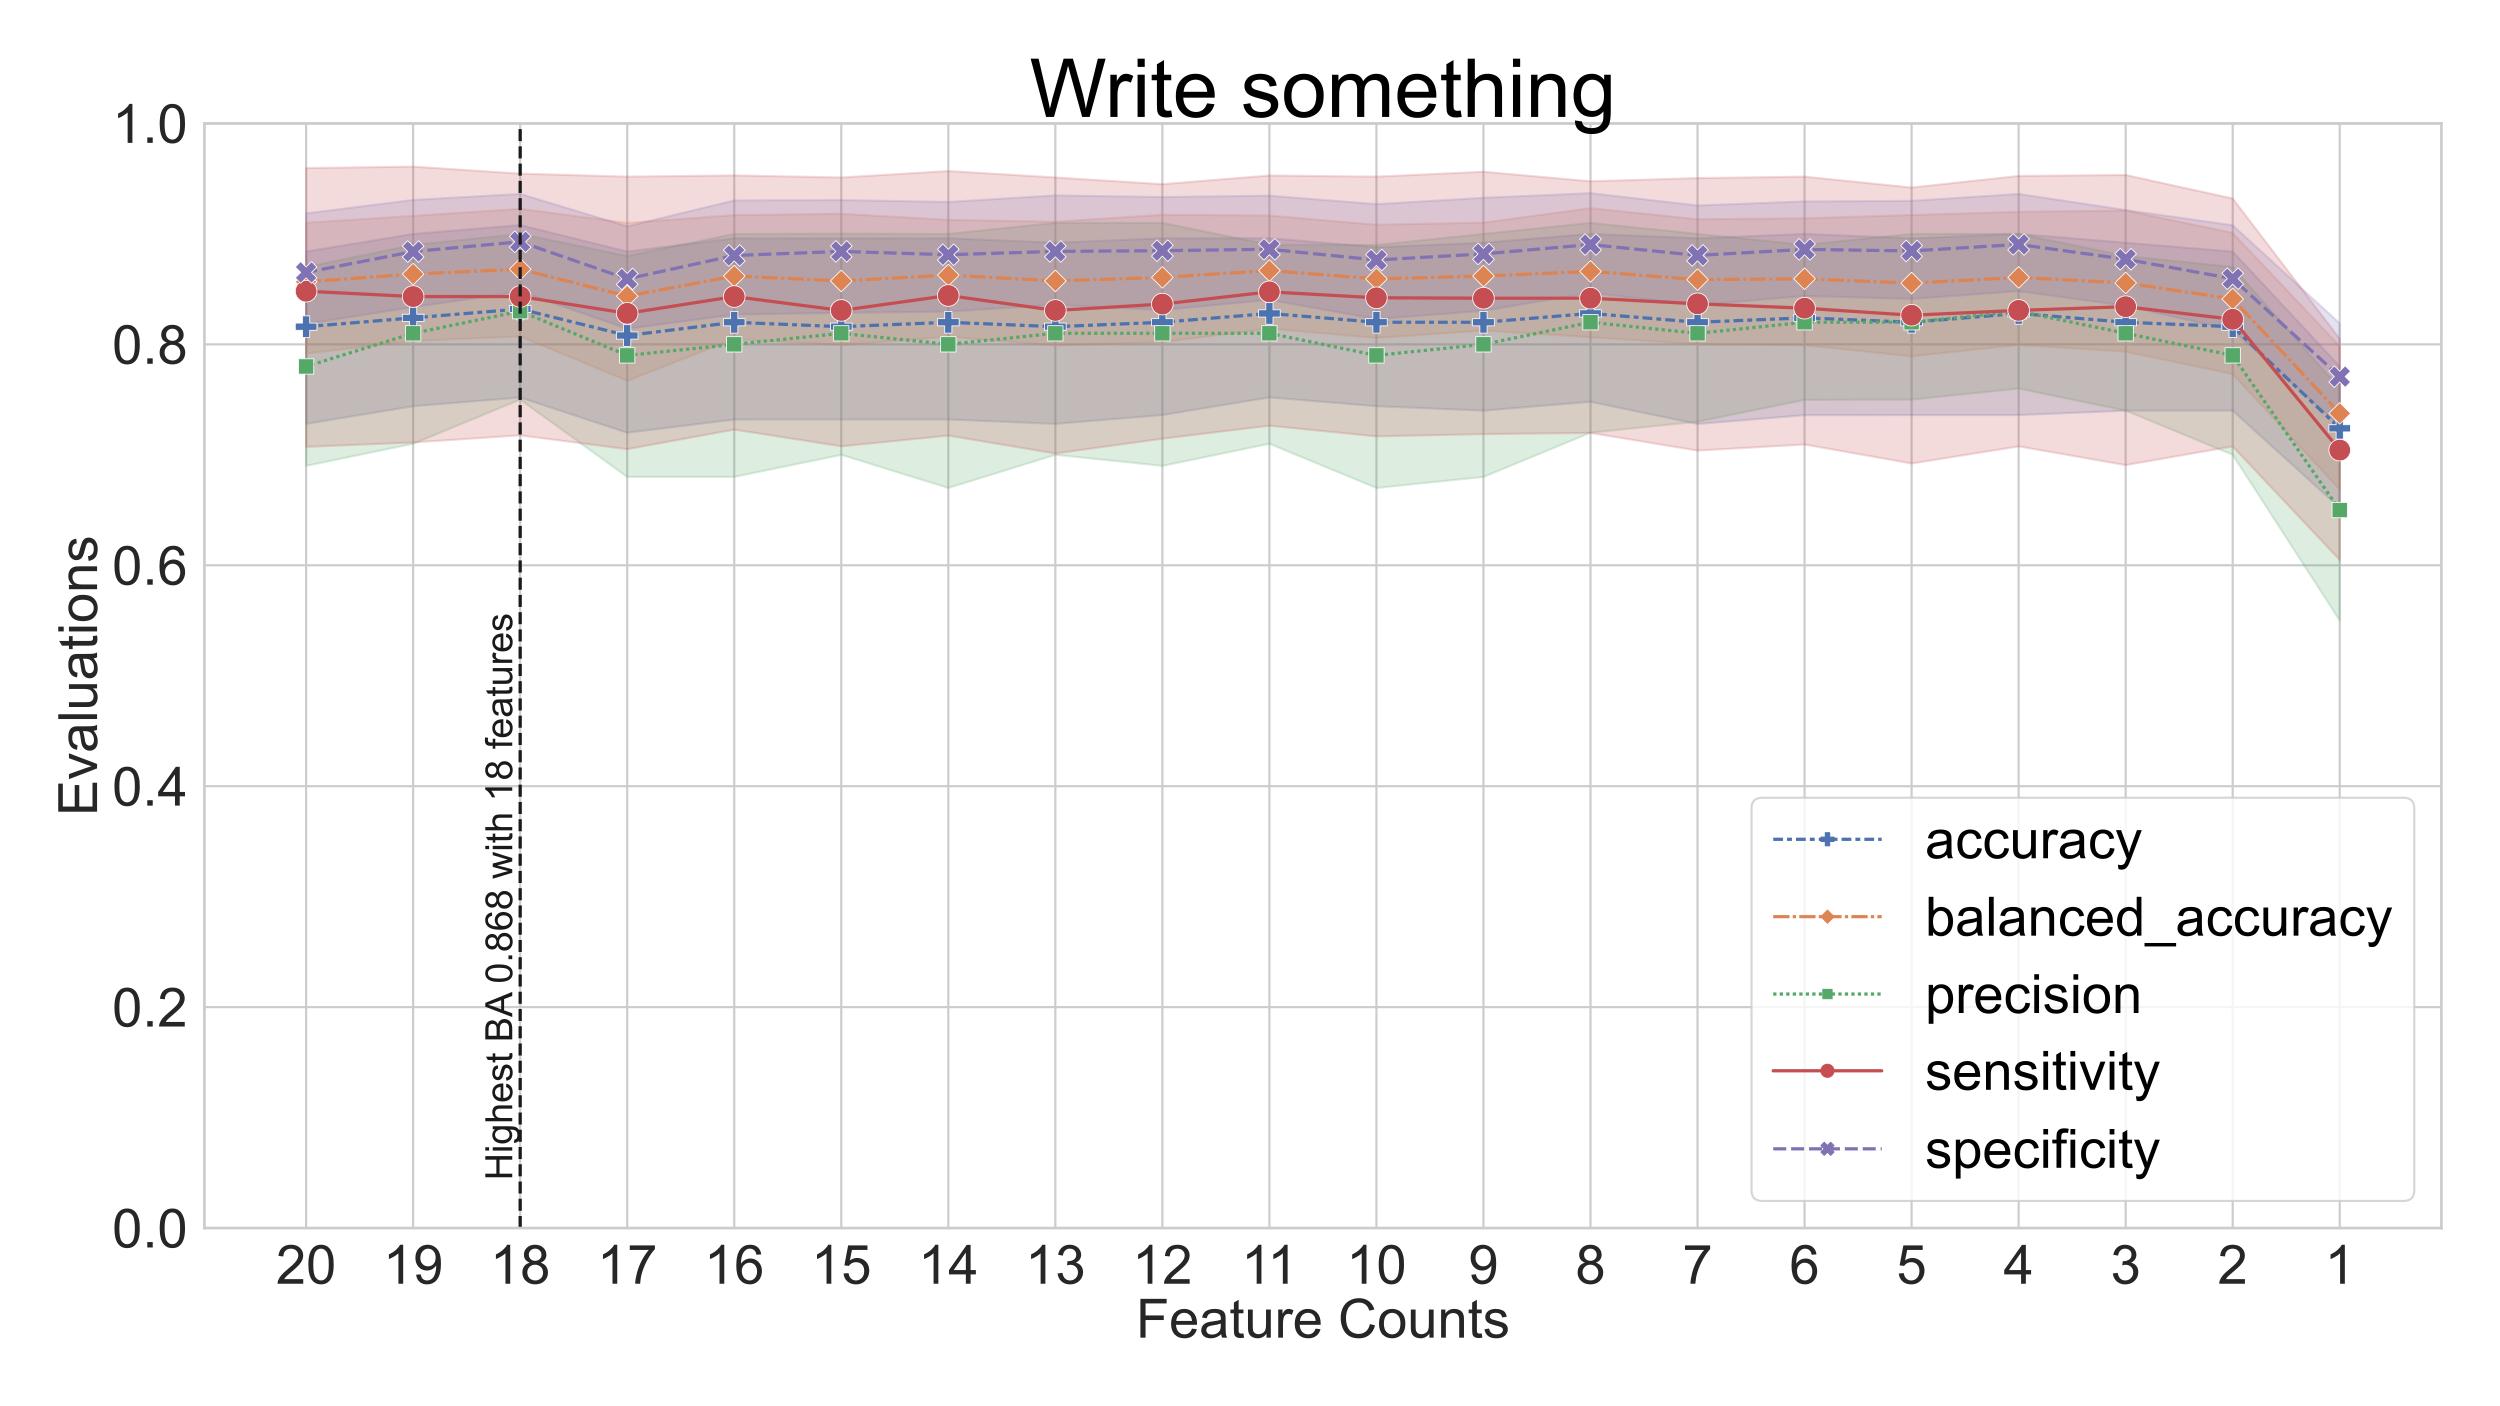 <?xml version="1.0" encoding="utf-8" standalone="no"?>
<!DOCTYPE svg PUBLIC "-//W3C//DTD SVG 1.1//EN"
  "http://www.w3.org/Graphics/SVG/1.1/DTD/svg11.dtd">
<!-- Created with matplotlib (https://matplotlib.org/) -->
<svg height="1296pt" version="1.1" viewBox="0 0 2304 1296" width="2304pt" xmlns="http://www.w3.org/2000/svg" xmlns:xlink="http://www.w3.org/1999/xlink">
 <defs>
  <style type="text/css">*{stroke-linecap:butt;stroke-linejoin:round;}</style>
 </defs>
 <g id="figure_1">
  <g id="patch_1">
   <path d="M 0 1296 
L 2304 1296 
L 2304 0 
L 0 0 
z
" style="fill:#ffffff;"/>
  </g>
  <g id="axes_1">
   <g id="patch_2">
    <path d="M 188.4 1131.78 
L 2250 1131.78 
L 2250 113.76 
L 188.4 113.76 
z
" style="fill:#ffffff;"/>
   </g>
   <g id="matplotlib.axis_1">
    <g id="xtick_1">
     <g id="line2d_1">
      <path clip-path="url(#p71c09b8c97)" d="M 2156.291 1131.78 
L 2156.291 113.76 
" style="fill:none;stroke:#cccccc;stroke-linecap:round;stroke-width:2;"/>
     </g>
     <g id="text_1">
      <!-- 1 -->
      <g style="fill:#262626;" transform="translate(2142.389 1183.069)scale(0.5 -0.5)">
       <defs>
        <path d="M 37.25 0 
L 28.469 0 
L 28.469 56 
Q 25.297 52.984 20.141 49.953 
Q 14.984 46.922 10.891 45.406 
L 10.891 53.906 
Q 18.266 57.375 23.781 62.297 
Q 29.297 67.234 31.594 71.875 
L 37.25 71.875 
z
" id="ArialMT-49"/>
       </defs>
       <use xlink:href="#ArialMT-49"/>
      </g>
     </g>
    </g>
    <g id="xtick_2">
     <g id="line2d_2">
      <path clip-path="url(#p71c09b8c97)" d="M 2057.65 1131.78 
L 2057.65 113.76 
" style="fill:none;stroke:#cccccc;stroke-linecap:round;stroke-width:2;"/>
     </g>
     <g id="text_2">
      <!-- 2 -->
      <g style="fill:#262626;" transform="translate(2043.747 1183.069)scale(0.5 -0.5)">
       <defs>
        <path d="M 50.344 8.453 
L 50.344 0 
L 3.031 0 
Q 2.938 3.172 4.047 6.109 
Q 5.859 10.938 9.828 15.625 
Q 13.812 20.312 21.344 26.469 
Q 33.016 36.031 37.109 41.625 
Q 41.219 47.219 41.219 52.203 
Q 41.219 57.422 37.469 61 
Q 33.734 64.594 27.734 64.594 
Q 21.391 64.594 17.578 60.781 
Q 13.766 56.984 13.719 50.25 
L 4.688 51.172 
Q 5.609 61.281 11.656 66.578 
Q 17.719 71.875 27.938 71.875 
Q 38.234 71.875 44.234 66.156 
Q 50.25 60.453 50.25 52 
Q 50.25 47.703 48.484 43.547 
Q 46.734 39.406 42.656 34.812 
Q 38.578 30.219 29.109 22.219 
Q 21.188 15.578 18.938 13.203 
Q 16.703 10.844 15.234 8.453 
z
" id="ArialMT-50"/>
       </defs>
       <use xlink:href="#ArialMT-50"/>
      </g>
     </g>
    </g>
    <g id="xtick_3">
     <g id="line2d_3">
      <path clip-path="url(#p71c09b8c97)" d="M 1959.009 1131.78 
L 1959.009 113.76 
" style="fill:none;stroke:#cccccc;stroke-linecap:round;stroke-width:2;"/>
     </g>
     <g id="text_3">
      <!-- 3 -->
      <g style="fill:#262626;" transform="translate(1945.106 1183.069)scale(0.5 -0.5)">
       <defs>
        <path d="M 4.203 18.891 
L 12.984 20.062 
Q 14.5 12.594 18.141 9.297 
Q 21.781 6 27 6 
Q 33.203 6 37.469 10.297 
Q 41.75 14.594 41.75 20.953 
Q 41.75 27 37.797 30.922 
Q 33.844 34.859 27.734 34.859 
Q 25.25 34.859 21.531 33.891 
L 22.516 41.609 
Q 23.391 41.5 23.922 41.5 
Q 29.547 41.5 34.031 44.422 
Q 38.531 47.359 38.531 53.469 
Q 38.531 58.297 35.25 61.469 
Q 31.984 64.656 26.812 64.656 
Q 21.688 64.656 18.266 61.422 
Q 14.844 58.203 13.875 51.766 
L 5.078 53.328 
Q 6.688 62.156 12.391 67.016 
Q 18.109 71.875 26.609 71.875 
Q 32.469 71.875 37.391 69.359 
Q 42.328 66.844 44.938 62.5 
Q 47.562 58.156 47.562 53.266 
Q 47.562 48.641 45.062 44.828 
Q 42.578 41.016 37.703 38.766 
Q 44.047 37.312 47.562 32.688 
Q 51.078 28.078 51.078 21.141 
Q 51.078 11.766 44.234 5.25 
Q 37.406 -1.266 26.953 -1.266 
Q 17.531 -1.266 11.297 4.344 
Q 5.078 9.969 4.203 18.891 
z
" id="ArialMT-51"/>
       </defs>
       <use xlink:href="#ArialMT-51"/>
      </g>
     </g>
    </g>
    <g id="xtick_4">
     <g id="line2d_4">
      <path clip-path="url(#p71c09b8c97)" d="M 1860.367 1131.78 
L 1860.367 113.76 
" style="fill:none;stroke:#cccccc;stroke-linecap:round;stroke-width:2;"/>
     </g>
     <g id="text_4">
      <!-- 4 -->
      <g style="fill:#262626;" transform="translate(1846.465 1183.069)scale(0.5 -0.5)">
       <defs>
        <path d="M 32.328 0 
L 32.328 17.141 
L 1.266 17.141 
L 1.266 25.203 
L 33.938 71.578 
L 41.109 71.578 
L 41.109 25.203 
L 50.781 25.203 
L 50.781 17.141 
L 41.109 17.141 
L 41.109 0 
z
M 32.328 25.203 
L 32.328 57.469 
L 9.906 25.203 
z
" id="ArialMT-52"/>
       </defs>
       <use xlink:href="#ArialMT-52"/>
      </g>
     </g>
    </g>
    <g id="xtick_5">
     <g id="line2d_5">
      <path clip-path="url(#p71c09b8c97)" d="M 1761.726 1131.78 
L 1761.726 113.76 
" style="fill:none;stroke:#cccccc;stroke-linecap:round;stroke-width:2;"/>
     </g>
     <g id="text_5">
      <!-- 5 -->
      <g style="fill:#262626;" transform="translate(1747.824 1183.069)scale(0.5 -0.5)">
       <defs>
        <path d="M 4.156 18.75 
L 13.375 19.531 
Q 14.406 12.797 18.141 9.391 
Q 21.875 6 27.156 6 
Q 33.5 6 37.891 10.781 
Q 42.281 15.578 42.281 23.484 
Q 42.281 31 38.062 35.344 
Q 33.844 39.703 27 39.703 
Q 22.75 39.703 19.328 37.766 
Q 15.922 35.844 13.969 32.766 
L 5.719 33.844 
L 12.641 70.609 
L 48.25 70.609 
L 48.25 62.203 
L 19.672 62.203 
L 15.828 42.969 
Q 22.266 47.469 29.344 47.469 
Q 38.719 47.469 45.156 40.969 
Q 51.609 34.469 51.609 24.266 
Q 51.609 14.547 45.953 7.469 
Q 39.062 -1.219 27.156 -1.219 
Q 17.391 -1.219 11.203 4.25 
Q 5.031 9.719 4.156 18.75 
z
" id="ArialMT-53"/>
       </defs>
       <use xlink:href="#ArialMT-53"/>
      </g>
     </g>
    </g>
    <g id="xtick_6">
     <g id="line2d_6">
      <path clip-path="url(#p71c09b8c97)" d="M 1663.085 1131.78 
L 1663.085 113.76 
" style="fill:none;stroke:#cccccc;stroke-linecap:round;stroke-width:2;"/>
     </g>
     <g id="text_6">
      <!-- 6 -->
      <g style="fill:#262626;" transform="translate(1649.183 1183.069)scale(0.5 -0.5)">
       <defs>
        <path d="M 49.75 54.047 
L 41.016 53.375 
Q 39.844 58.547 37.703 60.891 
Q 34.125 64.656 28.906 64.656 
Q 24.703 64.656 21.531 62.312 
Q 17.391 59.281 14.984 53.469 
Q 12.594 47.656 12.5 36.922 
Q 15.672 41.75 20.266 44.094 
Q 24.859 46.438 29.891 46.438 
Q 38.672 46.438 44.844 39.969 
Q 51.031 33.5 51.031 23.25 
Q 51.031 16.5 48.125 10.719 
Q 45.219 4.938 40.141 1.859 
Q 35.062 -1.219 28.609 -1.219 
Q 17.625 -1.219 10.688 6.859 
Q 3.766 14.938 3.766 33.5 
Q 3.766 54.25 11.422 63.672 
Q 18.109 71.875 29.438 71.875 
Q 37.891 71.875 43.281 67.141 
Q 48.688 62.406 49.75 54.047 
z
M 13.875 23.188 
Q 13.875 18.656 15.797 14.5 
Q 17.719 10.359 21.188 8.172 
Q 24.656 6 28.469 6 
Q 34.031 6 38.031 10.484 
Q 42.047 14.984 42.047 22.703 
Q 42.047 30.125 38.078 34.391 
Q 34.125 38.672 28.125 38.672 
Q 22.172 38.672 18.016 34.391 
Q 13.875 30.125 13.875 23.188 
z
" id="ArialMT-54"/>
       </defs>
       <use xlink:href="#ArialMT-54"/>
      </g>
     </g>
    </g>
    <g id="xtick_7">
     <g id="line2d_7">
      <path clip-path="url(#p71c09b8c97)" d="M 1564.444 1131.78 
L 1564.444 113.76 
" style="fill:none;stroke:#cccccc;stroke-linecap:round;stroke-width:2;"/>
     </g>
     <g id="text_7">
      <!-- 7 -->
      <g style="fill:#262626;" transform="translate(1550.542 1183.069)scale(0.5 -0.5)">
       <defs>
        <path d="M 4.734 62.203 
L 4.734 70.656 
L 51.078 70.656 
L 51.078 63.812 
Q 44.234 56.547 37.516 44.484 
Q 30.812 32.422 27.156 19.672 
Q 24.516 10.688 23.781 0 
L 14.75 0 
Q 14.891 8.453 18.062 20.406 
Q 21.234 32.375 27.172 43.484 
Q 33.109 54.594 39.797 62.203 
z
" id="ArialMT-55"/>
       </defs>
       <use xlink:href="#ArialMT-55"/>
      </g>
     </g>
    </g>
    <g id="xtick_8">
     <g id="line2d_8">
      <path clip-path="url(#p71c09b8c97)" d="M 1465.803 1131.78 
L 1465.803 113.76 
" style="fill:none;stroke:#cccccc;stroke-linecap:round;stroke-width:2;"/>
     </g>
     <g id="text_8">
      <!-- 8 -->
      <g style="fill:#262626;" transform="translate(1451.901 1183.069)scale(0.5 -0.5)">
       <defs>
        <path d="M 17.672 38.812 
Q 12.203 40.828 9.562 44.531 
Q 6.938 48.25 6.938 53.422 
Q 6.938 61.234 12.547 66.547 
Q 18.172 71.875 27.484 71.875 
Q 36.859 71.875 42.578 66.422 
Q 48.297 60.984 48.297 53.172 
Q 48.297 48.188 45.672 44.5 
Q 43.062 40.828 37.75 38.812 
Q 44.344 36.672 47.781 31.875 
Q 51.219 27.094 51.219 20.453 
Q 51.219 11.281 44.719 5.031 
Q 38.234 -1.219 27.641 -1.219 
Q 17.047 -1.219 10.547 5.047 
Q 4.047 11.328 4.047 20.703 
Q 4.047 27.688 7.594 32.391 
Q 11.141 37.109 17.672 38.812 
z
M 15.922 53.719 
Q 15.922 48.641 19.188 45.406 
Q 22.469 42.188 27.688 42.188 
Q 32.766 42.188 36.016 45.375 
Q 39.266 48.578 39.266 53.219 
Q 39.266 58.062 35.906 61.359 
Q 32.562 64.656 27.594 64.656 
Q 22.562 64.656 19.234 61.422 
Q 15.922 58.203 15.922 53.719 
z
M 13.094 20.656 
Q 13.094 16.891 14.875 13.375 
Q 16.656 9.859 20.172 7.922 
Q 23.688 6 27.734 6 
Q 34.031 6 38.125 10.047 
Q 42.234 14.109 42.234 20.359 
Q 42.234 26.703 38.016 30.859 
Q 33.797 35.016 27.438 35.016 
Q 21.234 35.016 17.156 30.906 
Q 13.094 26.812 13.094 20.656 
z
" id="ArialMT-56"/>
       </defs>
       <use xlink:href="#ArialMT-56"/>
      </g>
     </g>
    </g>
    <g id="xtick_9">
     <g id="line2d_9">
      <path clip-path="url(#p71c09b8c97)" d="M 1367.162 1131.78 
L 1367.162 113.76 
" style="fill:none;stroke:#cccccc;stroke-linecap:round;stroke-width:2;"/>
     </g>
     <g id="text_9">
      <!-- 9 -->
      <g style="fill:#262626;" transform="translate(1353.259 1183.069)scale(0.5 -0.5)">
       <defs>
        <path d="M 5.469 16.547 
L 13.922 17.328 
Q 14.984 11.375 18.016 8.688 
Q 21.047 6 25.781 6 
Q 29.828 6 32.875 7.859 
Q 35.938 9.719 37.891 12.812 
Q 39.844 15.922 41.156 21.188 
Q 42.484 26.469 42.484 31.938 
Q 42.484 32.516 42.438 33.688 
Q 39.797 29.5 35.234 26.875 
Q 30.672 24.266 25.344 24.266 
Q 16.453 24.266 10.297 30.703 
Q 4.156 37.156 4.156 47.703 
Q 4.156 58.594 10.578 65.234 
Q 17 71.875 26.656 71.875 
Q 33.641 71.875 39.422 68.109 
Q 45.219 64.359 48.219 57.391 
Q 51.219 50.438 51.219 37.25 
Q 51.219 23.531 48.234 15.406 
Q 45.266 7.281 39.375 3.031 
Q 33.5 -1.219 25.594 -1.219 
Q 17.188 -1.219 11.859 3.438 
Q 6.547 8.109 5.469 16.547 
z
M 41.453 48.141 
Q 41.453 55.719 37.422 60.156 
Q 33.406 64.594 27.734 64.594 
Q 21.875 64.594 17.531 59.812 
Q 13.188 55.031 13.188 47.406 
Q 13.188 40.578 17.312 36.297 
Q 21.438 32.031 27.484 32.031 
Q 33.594 32.031 37.516 36.297 
Q 41.453 40.578 41.453 48.141 
z
" id="ArialMT-57"/>
       </defs>
       <use xlink:href="#ArialMT-57"/>
      </g>
     </g>
    </g>
    <g id="xtick_10">
     <g id="line2d_10">
      <path clip-path="url(#p71c09b8c97)" d="M 1268.521 1131.78 
L 1268.521 113.76 
" style="fill:none;stroke:#cccccc;stroke-linecap:round;stroke-width:2;"/>
     </g>
     <g id="text_10">
      <!-- 10 -->
      <g style="fill:#262626;" transform="translate(1240.716 1183.069)scale(0.5 -0.5)">
       <defs>
        <path d="M 4.156 35.297 
Q 4.156 48 6.766 55.734 
Q 9.375 63.484 14.516 67.672 
Q 19.672 71.875 27.484 71.875 
Q 33.25 71.875 37.594 69.547 
Q 41.938 67.234 44.766 62.859 
Q 47.609 58.5 49.219 52.219 
Q 50.828 45.953 50.828 35.297 
Q 50.828 22.703 48.234 14.969 
Q 45.656 7.234 40.5 3 
Q 35.359 -1.219 27.484 -1.219 
Q 17.141 -1.219 11.234 6.203 
Q 4.156 15.141 4.156 35.297 
z
M 13.188 35.297 
Q 13.188 17.672 17.312 11.828 
Q 21.438 6 27.484 6 
Q 33.547 6 37.672 11.859 
Q 41.797 17.719 41.797 35.297 
Q 41.797 52.984 37.672 58.781 
Q 33.547 64.594 27.391 64.594 
Q 21.344 64.594 17.719 59.469 
Q 13.188 52.938 13.188 35.297 
z
" id="ArialMT-48"/>
       </defs>
       <use xlink:href="#ArialMT-49"/>
       <use x="55.615" xlink:href="#ArialMT-48"/>
      </g>
     </g>
    </g>
    <g id="xtick_11">
     <g id="line2d_11">
      <path clip-path="url(#p71c09b8c97)" d="M 1169.879 1131.78 
L 1169.879 113.76 
" style="fill:none;stroke:#cccccc;stroke-linecap:round;stroke-width:2;"/>
     </g>
     <g id="text_11">
      <!-- 11 -->
      <g style="fill:#262626;" transform="translate(1143.918 1183.069)scale(0.5 -0.5)">
       <use xlink:href="#ArialMT-49"/>
       <use x="48.24" xlink:href="#ArialMT-49"/>
      </g>
     </g>
    </g>
    <g id="xtick_12">
     <g id="line2d_12">
      <path clip-path="url(#p71c09b8c97)" d="M 1071.238 1131.78 
L 1071.238 113.76 
" style="fill:none;stroke:#cccccc;stroke-linecap:round;stroke-width:2;"/>
     </g>
     <g id="text_12">
      <!-- 12 -->
      <g style="fill:#262626;" transform="translate(1043.434 1183.069)scale(0.5 -0.5)">
       <use xlink:href="#ArialMT-49"/>
       <use x="55.615" xlink:href="#ArialMT-50"/>
      </g>
     </g>
    </g>
    <g id="xtick_13">
     <g id="line2d_13">
      <path clip-path="url(#p71c09b8c97)" d="M 972.597 1131.78 
L 972.597 113.76 
" style="fill:none;stroke:#cccccc;stroke-linecap:round;stroke-width:2;"/>
     </g>
     <g id="text_13">
      <!-- 13 -->
      <g style="fill:#262626;" transform="translate(944.792 1183.069)scale(0.5 -0.5)">
       <use xlink:href="#ArialMT-49"/>
       <use x="55.615" xlink:href="#ArialMT-51"/>
      </g>
     </g>
    </g>
    <g id="xtick_14">
     <g id="line2d_14">
      <path clip-path="url(#p71c09b8c97)" d="M 873.956 1131.78 
L 873.956 113.76 
" style="fill:none;stroke:#cccccc;stroke-linecap:round;stroke-width:2;"/>
     </g>
     <g id="text_14">
      <!-- 14 -->
      <g style="fill:#262626;" transform="translate(846.151 1183.069)scale(0.5 -0.5)">
       <use xlink:href="#ArialMT-49"/>
       <use x="55.615" xlink:href="#ArialMT-52"/>
      </g>
     </g>
    </g>
    <g id="xtick_15">
     <g id="line2d_15">
      <path clip-path="url(#p71c09b8c97)" d="M 775.315 1131.78 
L 775.315 113.76 
" style="fill:none;stroke:#cccccc;stroke-linecap:round;stroke-width:2;"/>
     </g>
     <g id="text_15">
      <!-- 15 -->
      <g style="fill:#262626;" transform="translate(747.51 1183.069)scale(0.5 -0.5)">
       <use xlink:href="#ArialMT-49"/>
       <use x="55.615" xlink:href="#ArialMT-53"/>
      </g>
     </g>
    </g>
    <g id="xtick_16">
     <g id="line2d_16">
      <path clip-path="url(#p71c09b8c97)" d="M 676.674 1131.78 
L 676.674 113.76 
" style="fill:none;stroke:#cccccc;stroke-linecap:round;stroke-width:2;"/>
     </g>
     <g id="text_16">
      <!-- 16 -->
      <g style="fill:#262626;" transform="translate(648.869 1183.069)scale(0.5 -0.5)">
       <use xlink:href="#ArialMT-49"/>
       <use x="55.615" xlink:href="#ArialMT-54"/>
      </g>
     </g>
    </g>
    <g id="xtick_17">
     <g id="line2d_17">
      <path clip-path="url(#p71c09b8c97)" d="M 578.033 1131.78 
L 578.033 113.76 
" style="fill:none;stroke:#cccccc;stroke-linecap:round;stroke-width:2;"/>
     </g>
     <g id="text_17">
      <!-- 17 -->
      <g style="fill:#262626;" transform="translate(550.228 1183.069)scale(0.5 -0.5)">
       <use xlink:href="#ArialMT-49"/>
       <use x="55.615" xlink:href="#ArialMT-55"/>
      </g>
     </g>
    </g>
    <g id="xtick_18">
     <g id="line2d_18">
      <path clip-path="url(#p71c09b8c97)" d="M 479.391 1131.78 
L 479.391 113.76 
" style="fill:none;stroke:#cccccc;stroke-linecap:round;stroke-width:2;"/>
     </g>
     <g id="text_18">
      <!-- 18 -->
      <g style="fill:#262626;" transform="translate(451.587 1183.069)scale(0.5 -0.5)">
       <use xlink:href="#ArialMT-49"/>
       <use x="55.615" xlink:href="#ArialMT-56"/>
      </g>
     </g>
    </g>
    <g id="xtick_19">
     <g id="line2d_19">
      <path clip-path="url(#p71c09b8c97)" d="M 380.75 1131.78 
L 380.75 113.76 
" style="fill:none;stroke:#cccccc;stroke-linecap:round;stroke-width:2;"/>
     </g>
     <g id="text_19">
      <!-- 19 -->
      <g style="fill:#262626;" transform="translate(352.946 1183.069)scale(0.5 -0.5)">
       <use xlink:href="#ArialMT-49"/>
       <use x="55.615" xlink:href="#ArialMT-57"/>
      </g>
     </g>
    </g>
    <g id="xtick_20">
     <g id="line2d_20">
      <path clip-path="url(#p71c09b8c97)" d="M 282.109 1131.78 
L 282.109 113.76 
" style="fill:none;stroke:#cccccc;stroke-linecap:round;stroke-width:2;"/>
     </g>
     <g id="text_20">
      <!-- 20 -->
      <g style="fill:#262626;" transform="translate(254.304 1183.069)scale(0.5 -0.5)">
       <use xlink:href="#ArialMT-50"/>
       <use x="55.615" xlink:href="#ArialMT-48"/>
      </g>
     </g>
    </g>
    <g id="text_21">
     <!-- Feature Counts -->
     <g style="fill:#262626;" transform="translate(1046.899 1232.796)scale(0.5 -0.5)">
      <defs>
       <path d="M 8.203 0 
L 8.203 71.578 
L 56.5 71.578 
L 56.5 63.141 
L 17.672 63.141 
L 17.672 40.969 
L 51.266 40.969 
L 51.266 32.516 
L 17.672 32.516 
L 17.672 0 
z
" id="ArialMT-70"/>
       <path d="M 42.094 16.703 
L 51.172 15.578 
Q 49.031 7.625 43.219 3.219 
Q 37.406 -1.172 28.375 -1.172 
Q 17 -1.172 10.328 5.828 
Q 3.656 12.844 3.656 25.484 
Q 3.656 38.578 10.391 45.797 
Q 17.141 53.031 27.875 53.031 
Q 38.281 53.031 44.875 45.953 
Q 51.469 38.875 51.469 26.031 
Q 51.469 25.25 51.422 23.688 
L 12.75 23.688 
Q 13.234 15.141 17.578 10.594 
Q 21.922 6.062 28.422 6.062 
Q 33.25 6.062 36.672 8.594 
Q 40.094 11.141 42.094 16.703 
z
M 13.234 30.906 
L 42.188 30.906 
Q 41.609 37.453 38.875 40.719 
Q 34.672 45.797 27.984 45.797 
Q 21.922 45.797 17.797 41.75 
Q 13.672 37.703 13.234 30.906 
z
" id="ArialMT-101"/>
       <path d="M 40.438 6.391 
Q 35.547 2.25 31.031 0.531 
Q 26.516 -1.172 21.344 -1.172 
Q 12.797 -1.172 8.203 3 
Q 3.609 7.172 3.609 13.672 
Q 3.609 17.484 5.344 20.625 
Q 7.078 23.781 9.891 25.688 
Q 12.703 27.594 16.219 28.562 
Q 18.797 29.25 24.031 29.891 
Q 34.672 31.156 39.703 32.906 
Q 39.75 34.719 39.75 35.203 
Q 39.75 40.578 37.25 42.781 
Q 33.891 45.75 27.25 45.75 
Q 21.047 45.75 18.094 43.578 
Q 15.141 41.406 13.719 35.891 
L 5.125 37.062 
Q 6.297 42.578 8.984 45.969 
Q 11.672 49.359 16.75 51.188 
Q 21.828 53.031 28.516 53.031 
Q 35.156 53.031 39.297 51.469 
Q 43.453 49.906 45.406 47.531 
Q 47.359 45.172 48.141 41.547 
Q 48.578 39.312 48.578 33.453 
L 48.578 21.734 
Q 48.578 9.469 49.141 6.219 
Q 49.703 2.984 51.375 0 
L 42.188 0 
Q 40.828 2.734 40.438 6.391 
z
M 39.703 26.031 
Q 34.906 24.078 25.344 22.703 
Q 19.922 21.922 17.672 20.938 
Q 15.438 19.969 14.203 18.094 
Q 12.984 16.219 12.984 13.922 
Q 12.984 10.406 15.641 8.062 
Q 18.312 5.719 23.438 5.719 
Q 28.516 5.719 32.469 7.938 
Q 36.422 10.156 38.281 14.016 
Q 39.703 17 39.703 22.797 
z
" id="ArialMT-97"/>
       <path d="M 25.781 7.859 
L 27.047 0.094 
Q 23.344 -0.688 20.406 -0.688 
Q 15.625 -0.688 12.984 0.828 
Q 10.359 2.344 9.281 4.812 
Q 8.203 7.281 8.203 15.188 
L 8.203 45.016 
L 1.766 45.016 
L 1.766 51.859 
L 8.203 51.859 
L 8.203 64.703 
L 16.938 69.969 
L 16.938 51.859 
L 25.781 51.859 
L 25.781 45.016 
L 16.938 45.016 
L 16.938 14.703 
Q 16.938 10.938 17.406 9.859 
Q 17.875 8.797 18.922 8.156 
Q 19.969 7.516 21.922 7.516 
Q 23.391 7.516 25.781 7.859 
z
" id="ArialMT-116"/>
       <path d="M 40.578 0 
L 40.578 7.625 
Q 34.516 -1.172 24.125 -1.172 
Q 19.531 -1.172 15.547 0.578 
Q 11.578 2.344 9.641 5 
Q 7.719 7.672 6.938 11.531 
Q 6.391 14.109 6.391 19.734 
L 6.391 51.859 
L 15.188 51.859 
L 15.188 23.094 
Q 15.188 16.219 15.719 13.812 
Q 16.547 10.359 19.234 8.375 
Q 21.922 6.391 25.875 6.391 
Q 29.828 6.391 33.297 8.422 
Q 36.766 10.453 38.203 13.938 
Q 39.656 17.438 39.656 24.078 
L 39.656 51.859 
L 48.438 51.859 
L 48.438 0 
z
" id="ArialMT-117"/>
       <path d="M 6.5 0 
L 6.5 51.859 
L 14.406 51.859 
L 14.406 44 
Q 17.438 49.516 20 51.266 
Q 22.562 53.031 25.641 53.031 
Q 30.078 53.031 34.672 50.203 
L 31.641 42.047 
Q 28.422 43.953 25.203 43.953 
Q 22.312 43.953 20.016 42.219 
Q 17.719 40.484 16.75 37.406 
Q 15.281 32.719 15.281 27.156 
L 15.281 0 
z
" id="ArialMT-114"/>
       <path id="ArialMT-32"/>
       <path d="M 58.797 25.094 
L 68.266 22.703 
Q 65.281 11.031 57.547 4.906 
Q 49.812 -1.219 38.625 -1.219 
Q 27.047 -1.219 19.797 3.484 
Q 12.547 8.203 8.766 17.141 
Q 4.984 26.078 4.984 36.328 
Q 4.984 47.516 9.25 55.828 
Q 13.531 64.156 21.406 68.469 
Q 29.297 72.797 38.766 72.797 
Q 49.516 72.797 56.828 67.328 
Q 64.156 61.859 67.047 51.953 
L 57.719 49.75 
Q 55.219 57.562 50.484 61.125 
Q 45.75 64.703 38.578 64.703 
Q 30.328 64.703 24.781 60.734 
Q 19.234 56.781 16.984 50.109 
Q 14.75 43.453 14.75 36.375 
Q 14.75 27.25 17.406 20.438 
Q 20.062 13.625 25.672 10.25 
Q 31.297 6.891 37.844 6.891 
Q 45.797 6.891 51.312 11.469 
Q 56.844 16.062 58.797 25.094 
z
" id="ArialMT-67"/>
       <path d="M 3.328 25.922 
Q 3.328 40.328 11.328 47.266 
Q 18.016 53.031 27.641 53.031 
Q 38.328 53.031 45.109 46.016 
Q 51.906 39.016 51.906 26.656 
Q 51.906 16.656 48.906 10.906 
Q 45.906 5.172 40.156 2 
Q 34.422 -1.172 27.641 -1.172 
Q 16.75 -1.172 10.031 5.812 
Q 3.328 12.797 3.328 25.922 
z
M 12.359 25.922 
Q 12.359 15.969 16.703 11.016 
Q 21.047 6.062 27.641 6.062 
Q 34.188 6.062 38.531 11.031 
Q 42.875 16.016 42.875 26.219 
Q 42.875 35.844 38.5 40.797 
Q 34.125 45.75 27.641 45.75 
Q 21.047 45.75 16.703 40.812 
Q 12.359 35.891 12.359 25.922 
z
" id="ArialMT-111"/>
       <path d="M 6.594 0 
L 6.594 51.859 
L 14.5 51.859 
L 14.5 44.484 
Q 20.219 53.031 31 53.031 
Q 35.688 53.031 39.625 51.344 
Q 43.562 49.656 45.516 46.922 
Q 47.469 44.188 48.25 40.438 
Q 48.734 37.984 48.734 31.891 
L 48.734 0 
L 39.938 0 
L 39.938 31.547 
Q 39.938 36.922 38.906 39.578 
Q 37.891 42.234 35.281 43.812 
Q 32.672 45.406 29.156 45.406 
Q 23.531 45.406 19.453 41.844 
Q 15.375 38.281 15.375 28.328 
L 15.375 0 
z
" id="ArialMT-110"/>
       <path d="M 3.078 15.484 
L 11.766 16.844 
Q 12.5 11.625 15.844 8.844 
Q 19.188 6.062 25.203 6.062 
Q 31.25 6.062 34.172 8.516 
Q 37.109 10.984 37.109 14.312 
Q 37.109 17.281 34.516 19 
Q 32.719 20.172 25.531 21.969 
Q 15.875 24.422 12.141 26.203 
Q 8.406 27.984 6.469 31.125 
Q 4.547 34.281 4.547 38.094 
Q 4.547 41.547 6.125 44.5 
Q 7.719 47.469 10.453 49.422 
Q 12.5 50.922 16.031 51.969 
Q 19.578 53.031 23.641 53.031 
Q 29.734 53.031 34.344 51.266 
Q 38.969 49.516 41.156 46.5 
Q 43.359 43.5 44.188 38.484 
L 35.594 37.312 
Q 35.016 41.312 32.203 43.547 
Q 29.391 45.797 24.266 45.797 
Q 18.219 45.797 15.625 43.797 
Q 13.031 41.797 13.031 39.109 
Q 13.031 37.406 14.109 36.031 
Q 15.188 34.625 17.484 33.688 
Q 18.797 33.203 25.25 31.453 
Q 34.578 28.953 38.25 27.359 
Q 41.938 25.781 44.031 22.75 
Q 46.141 19.734 46.141 15.234 
Q 46.141 10.844 43.578 6.953 
Q 41.016 3.078 36.172 0.953 
Q 31.344 -1.172 25.25 -1.172 
Q 15.141 -1.172 9.844 3.031 
Q 4.547 7.234 3.078 15.484 
z
" id="ArialMT-115"/>
      </defs>
      <use xlink:href="#ArialMT-70"/>
      <use x="61.084" xlink:href="#ArialMT-101"/>
      <use x="116.699" xlink:href="#ArialMT-97"/>
      <use x="172.314" xlink:href="#ArialMT-116"/>
      <use x="200.098" xlink:href="#ArialMT-117"/>
      <use x="255.713" xlink:href="#ArialMT-114"/>
      <use x="289.014" xlink:href="#ArialMT-101"/>
      <use x="344.629" xlink:href="#ArialMT-32"/>
      <use x="372.412" xlink:href="#ArialMT-67"/>
      <use x="444.629" xlink:href="#ArialMT-111"/>
      <use x="500.244" xlink:href="#ArialMT-117"/>
      <use x="555.859" xlink:href="#ArialMT-110"/>
      <use x="611.475" xlink:href="#ArialMT-116"/>
      <use x="639.258" xlink:href="#ArialMT-115"/>
     </g>
    </g>
   </g>
   <g id="matplotlib.axis_2">
    <g id="ytick_1">
     <g id="line2d_21">
      <path clip-path="url(#p71c09b8c97)" d="M 188.4 1131.78 
L 2250 1131.78 
" style="fill:none;stroke:#cccccc;stroke-linecap:round;stroke-width:2;"/>
     </g>
     <g id="text_22">
      <!-- 0.0 -->
      <g style="fill:#262626;" transform="translate(103.4 1149.675)scale(0.5 -0.5)">
       <defs>
        <path d="M 9.078 0 
L 9.078 10.016 
L 19.094 10.016 
L 19.094 0 
z
" id="ArialMT-46"/>
       </defs>
       <use xlink:href="#ArialMT-48"/>
       <use x="55.615" xlink:href="#ArialMT-46"/>
       <use x="83.398" xlink:href="#ArialMT-48"/>
      </g>
     </g>
    </g>
    <g id="ytick_2">
     <g id="line2d_22">
      <path clip-path="url(#p71c09b8c97)" d="M 188.4 928.176 
L 2250 928.176 
" style="fill:none;stroke:#cccccc;stroke-linecap:round;stroke-width:2;"/>
     </g>
     <g id="text_23">
      <!-- 0.2 -->
      <g style="fill:#262626;" transform="translate(103.4 946.071)scale(0.5 -0.5)">
       <use xlink:href="#ArialMT-48"/>
       <use x="55.615" xlink:href="#ArialMT-46"/>
       <use x="83.398" xlink:href="#ArialMT-50"/>
      </g>
     </g>
    </g>
    <g id="ytick_3">
     <g id="line2d_23">
      <path clip-path="url(#p71c09b8c97)" d="M 188.4 724.572 
L 2250 724.572 
" style="fill:none;stroke:#cccccc;stroke-linecap:round;stroke-width:2;"/>
     </g>
     <g id="text_24">
      <!-- 0.4 -->
      <g style="fill:#262626;" transform="translate(103.4 742.467)scale(0.5 -0.5)">
       <use xlink:href="#ArialMT-48"/>
       <use x="55.615" xlink:href="#ArialMT-46"/>
       <use x="83.398" xlink:href="#ArialMT-52"/>
      </g>
     </g>
    </g>
    <g id="ytick_4">
     <g id="line2d_24">
      <path clip-path="url(#p71c09b8c97)" d="M 188.4 520.968 
L 2250 520.968 
" style="fill:none;stroke:#cccccc;stroke-linecap:round;stroke-width:2;"/>
     </g>
     <g id="text_25">
      <!-- 0.6 -->
      <g style="fill:#262626;" transform="translate(103.4 538.863)scale(0.5 -0.5)">
       <use xlink:href="#ArialMT-48"/>
       <use x="55.615" xlink:href="#ArialMT-46"/>
       <use x="83.398" xlink:href="#ArialMT-54"/>
      </g>
     </g>
    </g>
    <g id="ytick_5">
     <g id="line2d_25">
      <path clip-path="url(#p71c09b8c97)" d="M 188.4 317.364 
L 2250 317.364 
" style="fill:none;stroke:#cccccc;stroke-linecap:round;stroke-width:2;"/>
     </g>
     <g id="text_26">
      <!-- 0.8 -->
      <g style="fill:#262626;" transform="translate(103.4 335.259)scale(0.5 -0.5)">
       <use xlink:href="#ArialMT-48"/>
       <use x="55.615" xlink:href="#ArialMT-46"/>
       <use x="83.398" xlink:href="#ArialMT-56"/>
      </g>
     </g>
    </g>
    <g id="ytick_6">
     <g id="line2d_26">
      <path clip-path="url(#p71c09b8c97)" d="M 188.4 113.76 
L 2250 113.76 
" style="fill:none;stroke:#cccccc;stroke-linecap:round;stroke-width:2;"/>
     </g>
     <g id="text_27">
      <!-- 1.0 -->
      <g style="fill:#262626;" transform="translate(103.4 131.655)scale(0.5 -0.5)">
       <use xlink:href="#ArialMT-49"/>
       <use x="55.615" xlink:href="#ArialMT-46"/>
       <use x="83.398" xlink:href="#ArialMT-48"/>
      </g>
     </g>
    </g>
    <g id="text_28">
     <!-- Evaluations -->
     <g style="fill:#262626;" transform="translate(89.463 752.012)rotate(-90)scale(0.5 -0.5)">
      <defs>
       <path d="M 7.906 0 
L 7.906 71.578 
L 59.672 71.578 
L 59.672 63.141 
L 17.391 63.141 
L 17.391 41.219 
L 56.984 41.219 
L 56.984 32.812 
L 17.391 32.812 
L 17.391 8.453 
L 61.328 8.453 
L 61.328 0 
z
" id="ArialMT-69"/>
       <path d="M 21 0 
L 1.266 51.859 
L 10.547 51.859 
L 21.688 20.797 
Q 23.484 15.766 25 10.359 
Q 26.172 14.453 28.266 20.219 
L 39.797 51.859 
L 48.828 51.859 
L 29.203 0 
z
" id="ArialMT-118"/>
       <path d="M 6.391 0 
L 6.391 71.578 
L 15.188 71.578 
L 15.188 0 
z
" id="ArialMT-108"/>
       <path d="M 6.641 61.469 
L 6.641 71.578 
L 15.438 71.578 
L 15.438 61.469 
z
M 6.641 0 
L 6.641 51.859 
L 15.438 51.859 
L 15.438 0 
z
" id="ArialMT-105"/>
      </defs>
      <use xlink:href="#ArialMT-69"/>
      <use x="66.699" xlink:href="#ArialMT-118"/>
      <use x="116.699" xlink:href="#ArialMT-97"/>
      <use x="172.314" xlink:href="#ArialMT-108"/>
      <use x="194.531" xlink:href="#ArialMT-117"/>
      <use x="250.146" xlink:href="#ArialMT-97"/>
      <use x="305.762" xlink:href="#ArialMT-116"/>
      <use x="333.545" xlink:href="#ArialMT-105"/>
      <use x="355.762" xlink:href="#ArialMT-111"/>
      <use x="411.377" xlink:href="#ArialMT-110"/>
      <use x="466.992" xlink:href="#ArialMT-115"/>
     </g>
    </g>
   </g>
   <g id="PolyCollection_1">
    <defs>
     <path d="M 2156.291 -958.377 
L 2156.291 -827.969 
L 2057.65 -917.555 
L 1959.009 -917.555 
L 1860.367 -913.483 
L 1761.726 -913.483 
L 1663.085 -913.381 
L 1564.444 -905.237 
L 1465.803 -925.699 
L 1367.162 -917.555 
L 1268.521 -921.627 
L 1169.879 -929.771 
L 1071.238 -913.483 
L 972.597 -905.339 
L 873.956 -909.411 
L 775.315 -909.411 
L 676.674 -909.309 
L 578.033 -897.194 
L 479.391 -929.669 
L 380.75 -921.627 
L 282.109 -905.339 
L 282.109 -1064.15 
L 282.109 -1064.15 
L 380.75 -1080.438 
L 479.391 -1088.582 
L 578.033 -1064.15 
L 676.674 -1076.366 
L 775.315 -1076.366 
L 873.956 -1076.366 
L 972.597 -1072.294 
L 1071.238 -1076.366 
L 1169.879 -1076.468 
L 1268.521 -1068.222 
L 1367.162 -1072.294 
L 1465.803 -1080.438 
L 1564.444 -1076.366 
L 1663.085 -1080.438 
L 1761.726 -1076.366 
L 1860.367 -1080.438 
L 1959.009 -1072.294 
L 2057.65 -1064.15 
L 2156.291 -958.377 
z
" id="mbbe3a3311a" style="stroke:#4c72b0;stroke-opacity:0.2;stroke-width:2;"/>
    </defs>
    <g clip-path="url(#p71c09b8c97)">
     <use style="fill:#4c72b0;fill-opacity:0.2;stroke:#4c72b0;stroke-opacity:0.2;stroke-width:2;" x="0" xlink:href="#mbbe3a3311a" y="1296"/>
    </g>
   </g>
   <g id="PolyCollection_2">
    <defs>
     <path d="M 2156.291 -976.957 
L 2156.291 -844.801 
L 2057.65 -951.242 
L 1959.009 -971.866 
L 1860.367 -978.119 
L 1761.726 -967.6 
L 1663.085 -977.797 
L 1564.444 -978.773 
L 1465.803 -985.217 
L 1367.162 -991.354 
L 1268.521 -984.549 
L 1169.879 -993.168 
L 1071.238 -980.682 
L 972.597 -977.613 
L 873.956 -985.76 
L 775.315 -977.974 
L 676.674 -983.447 
L 578.033 -945.095 
L 479.391 -986.01 
L 380.75 -981.717 
L 282.109 -970.17 
L 282.109 -1090.705 
L 282.109 -1090.705 
L 380.75 -1097.063 
L 479.391 -1103.525 
L 578.033 -1090.582 
L 676.674 -1097.751 
L 775.315 -1098.99 
L 873.956 -1093.387 
L 972.597 -1091.637 
L 1071.238 -1098.062 
L 1169.879 -1097.363 
L 1268.521 -1088.871 
L 1367.162 -1090.841 
L 1465.803 -1104.184 
L 1564.444 -1093.969 
L 1663.085 -1094.834 
L 1761.726 -1097.849 
L 1860.367 -1100.83 
L 1959.009 -1101.96 
L 2057.65 -1081.371 
L 2156.291 -976.957 
z
" id="m8bd73a5fd0" style="stroke:#dd8452;stroke-opacity:0.2;stroke-width:2;"/>
    </defs>
    <g clip-path="url(#p71c09b8c97)">
     <use style="fill:#dd8452;fill-opacity:0.2;stroke:#dd8452;stroke-opacity:0.2;stroke-width:2;" x="0" xlink:href="#m8bd73a5fd0" y="1296"/>
    </g>
   </g>
   <g id="PolyCollection_3">
    <defs>
     <path d="M 2156.291 -937.915 
L 2156.291 -724.131 
L 2057.65 -876.834 
L 1959.009 -917.555 
L 1860.367 -937.915 
L 1761.726 -927.735 
L 1663.085 -927.48 
L 1564.444 -907.375 
L 1465.803 -897.194 
L 1367.162 -856.474 
L 1268.521 -846.293 
L 1169.879 -887.014 
L 1071.238 -866.654 
L 972.597 -876.834 
L 873.956 -846.293 
L 775.315 -876.834 
L 676.674 -856.474 
L 578.033 -856.474 
L 479.391 -927.735 
L 380.75 -887.014 
L 282.109 -866.654 
L 282.109 -1049.897 
L 282.109 -1049.897 
L 380.75 -1070.258 
L 479.391 -1080.438 
L 578.033 -1060.078 
L 676.674 -1080.438 
L 775.315 -1080.693 
L 873.956 -1080.438 
L 972.597 -1090.618 
L 1071.238 -1090.618 
L 1169.879 -1070.512 
L 1268.521 -1070.258 
L 1367.162 -1080.438 
L 1465.803 -1090.618 
L 1564.444 -1080.438 
L 1663.085 -1070.258 
L 1761.726 -1080.438 
L 1860.367 -1080.438 
L 1959.009 -1060.078 
L 2057.65 -1049.897 
L 2156.291 -937.915 
z
" id="m02b12a46d8" style="stroke:#55a868;stroke-opacity:0.2;stroke-width:2;"/>
    </defs>
    <g clip-path="url(#p71c09b8c97)">
     <use style="fill:#55a868;fill-opacity:0.2;stroke:#55a868;stroke-opacity:0.2;stroke-width:2;" x="0" xlink:href="#m02b12a46d8" y="1296"/>
    </g>
   </g>
   <g id="PolyCollection_4">
    <defs>
     <path d="M 2156.291 -983.805 
L 2156.291 -779.952 
L 2057.65 -884.619 
L 1959.009 -867.365 
L 1860.367 -884.612 
L 1761.726 -868.845 
L 1663.085 -886.363 
L 1564.444 -880.737 
L 1465.803 -897.033 
L 1367.162 -895.934 
L 1268.521 -893.845 
L 1169.879 -903.686 
L 1071.238 -891.715 
L 972.597 -878.077 
L 873.956 -894.574 
L 775.315 -884.681 
L 676.674 -900.088 
L 578.033 -882.039 
L 479.391 -894.781 
L 380.75 -888.238 
L 282.109 -884.161 
L 282.109 -1141.108 
L 282.109 -1141.108 
L 380.75 -1142.445 
L 479.391 -1135.966 
L 578.033 -1133.219 
L 676.674 -1134.333 
L 775.315 -1132.426 
L 873.956 -1138.351 
L 972.597 -1132.426 
L 1071.238 -1126.249 
L 1169.879 -1134.238 
L 1268.521 -1133.19 
L 1367.162 -1137.702 
L 1465.803 -1128.915 
L 1564.444 -1131.853 
L 1663.085 -1133.19 
L 1761.726 -1123.152 
L 1860.367 -1133.831 
L 1959.009 -1134.732 
L 2057.65 -1113.03 
L 2156.291 -983.805 
z
" id="mef2c974f5b" style="stroke:#c44e52;stroke-opacity:0.2;stroke-width:2;"/>
    </defs>
    <g clip-path="url(#p71c09b8c97)">
     <use style="fill:#c44e52;fill-opacity:0.2;stroke:#c44e52;stroke-opacity:0.2;stroke-width:2;" x="0" xlink:href="#mef2c974f5b" y="1296"/>
    </g>
   </g>
   <g id="PolyCollection_5">
    <defs>
     <path d="M 2156.291 -997.999 
L 2156.291 -903.457 
L 2057.65 -991.644 
L 1959.009 -1014.233 
L 1860.367 -1027.672 
L 1761.726 -1020.538 
L 1663.085 -1023.249 
L 1564.444 -1014.784 
L 1465.803 -1026.084 
L 1367.162 -1009.645 
L 1268.521 -1001.905 
L 1169.879 -1019.719 
L 1071.238 -1010.22 
L 972.597 -1015.121 
L 873.956 -1008.819 
L 775.315 -1007.738 
L 676.674 -1006.133 
L 578.033 -992.997 
L 479.391 -1027.233 
L 380.75 -1012.982 
L 282.109 -997.504 
L 282.109 -1099.347 
L 282.109 -1099.347 
L 380.75 -1111.74 
L 479.391 -1117.283 
L 578.033 -1087.413 
L 676.674 -1111.289 
L 775.315 -1111.63 
L 873.956 -1109.895 
L 972.597 -1115.903 
L 1071.238 -1114.431 
L 1169.879 -1115.681 
L 1268.521 -1107.848 
L 1367.162 -1113.684 
L 1465.803 -1117.991 
L 1564.444 -1106.653 
L 1663.085 -1110.364 
L 1761.726 -1110.886 
L 1860.367 -1117.26 
L 1959.009 -1102.408 
L 2057.65 -1088.356 
L 2156.291 -997.999 
z
" id="mfa502e3eb7" style="stroke:#8172b3;stroke-opacity:0.2;stroke-width:2;"/>
    </defs>
    <g clip-path="url(#p71c09b8c97)">
     <use style="fill:#8172b3;fill-opacity:0.2;stroke:#8172b3;stroke-opacity:0.2;stroke-width:2;" x="0" xlink:href="#mfa502e3eb7" y="1296"/>
    </g>
   </g>
   <g id="line2d_27">
    <path clip-path="url(#p71c09b8c97)" d="M 2156.291 394.734 
L 2057.65 301.076 
L 1959.009 297.004 
L 1860.367 288.859 
L 1761.726 297.004 
L 1663.085 292.932 
L 1564.444 297.004 
L 1465.803 288.859 
L 1367.162 297.004 
L 1268.521 297.004 
L 1169.879 288.859 
L 1071.238 297.004 
L 972.597 301.076 
L 873.956 297.004 
L 775.315 301.076 
L 676.674 297.004 
L 578.033 309.22 
L 479.391 284.787 
L 380.75 292.932 
L 282.109 301.076 
" style="fill:none;stroke:#4c72b0;stroke-dasharray:9,3.75,4.5,3.75;stroke-dashoffset:0;stroke-width:3;"/>
    <defs>
     <path d="M -3.333 10 
L 3.333 10 
L 3.333 3.333 
L 10 3.333 
L 10 -3.333 
L 3.333 -3.333 
L 3.333 -10 
L -3.333 -10 
L -3.333 -3.333 
L -10 -3.333 
L -10 3.333 
L -3.333 3.333 
z
" id="m0441bbfca1" style="stroke:#ffffff;stroke-linejoin:miter;stroke-width:0.75;"/>
    </defs>
    <g clip-path="url(#p71c09b8c97)">
     <use style="fill:#4c72b0;stroke:#ffffff;stroke-linejoin:miter;stroke-width:0.75;" x="2156.291" xlink:href="#m0441bbfca1" y="394.734"/>
     <use style="fill:#4c72b0;stroke:#ffffff;stroke-linejoin:miter;stroke-width:0.75;" x="2057.65" xlink:href="#m0441bbfca1" y="301.076"/>
     <use style="fill:#4c72b0;stroke:#ffffff;stroke-linejoin:miter;stroke-width:0.75;" x="1959.009" xlink:href="#m0441bbfca1" y="297.004"/>
     <use style="fill:#4c72b0;stroke:#ffffff;stroke-linejoin:miter;stroke-width:0.75;" x="1860.367" xlink:href="#m0441bbfca1" y="288.859"/>
     <use style="fill:#4c72b0;stroke:#ffffff;stroke-linejoin:miter;stroke-width:0.75;" x="1761.726" xlink:href="#m0441bbfca1" y="297.004"/>
     <use style="fill:#4c72b0;stroke:#ffffff;stroke-linejoin:miter;stroke-width:0.75;" x="1663.085" xlink:href="#m0441bbfca1" y="292.932"/>
     <use style="fill:#4c72b0;stroke:#ffffff;stroke-linejoin:miter;stroke-width:0.75;" x="1564.444" xlink:href="#m0441bbfca1" y="297.004"/>
     <use style="fill:#4c72b0;stroke:#ffffff;stroke-linejoin:miter;stroke-width:0.75;" x="1465.803" xlink:href="#m0441bbfca1" y="288.859"/>
     <use style="fill:#4c72b0;stroke:#ffffff;stroke-linejoin:miter;stroke-width:0.75;" x="1367.162" xlink:href="#m0441bbfca1" y="297.004"/>
     <use style="fill:#4c72b0;stroke:#ffffff;stroke-linejoin:miter;stroke-width:0.75;" x="1268.521" xlink:href="#m0441bbfca1" y="297.004"/>
     <use style="fill:#4c72b0;stroke:#ffffff;stroke-linejoin:miter;stroke-width:0.75;" x="1169.879" xlink:href="#m0441bbfca1" y="288.859"/>
     <use style="fill:#4c72b0;stroke:#ffffff;stroke-linejoin:miter;stroke-width:0.75;" x="1071.238" xlink:href="#m0441bbfca1" y="297.004"/>
     <use style="fill:#4c72b0;stroke:#ffffff;stroke-linejoin:miter;stroke-width:0.75;" x="972.597" xlink:href="#m0441bbfca1" y="301.076"/>
     <use style="fill:#4c72b0;stroke:#ffffff;stroke-linejoin:miter;stroke-width:0.75;" x="873.956" xlink:href="#m0441bbfca1" y="297.004"/>
     <use style="fill:#4c72b0;stroke:#ffffff;stroke-linejoin:miter;stroke-width:0.75;" x="775.315" xlink:href="#m0441bbfca1" y="301.076"/>
     <use style="fill:#4c72b0;stroke:#ffffff;stroke-linejoin:miter;stroke-width:0.75;" x="676.674" xlink:href="#m0441bbfca1" y="297.004"/>
     <use style="fill:#4c72b0;stroke:#ffffff;stroke-linejoin:miter;stroke-width:0.75;" x="578.033" xlink:href="#m0441bbfca1" y="309.22"/>
     <use style="fill:#4c72b0;stroke:#ffffff;stroke-linejoin:miter;stroke-width:0.75;" x="479.391" xlink:href="#m0441bbfca1" y="284.787"/>
     <use style="fill:#4c72b0;stroke:#ffffff;stroke-linejoin:miter;stroke-width:0.75;" x="380.75" xlink:href="#m0441bbfca1" y="292.932"/>
     <use style="fill:#4c72b0;stroke:#ffffff;stroke-linejoin:miter;stroke-width:0.75;" x="282.109" xlink:href="#m0441bbfca1" y="301.076"/>
    </g>
   </g>
   <g id="line2d_28">
    <path clip-path="url(#p71c09b8c97)" d="M 2156.291 380.95 
L 2057.65 275.55 
L 1959.009 260.769 
L 1860.367 255.658 
L 1761.726 260.899 
L 1663.085 256.933 
L 1564.444 257.697 
L 1465.803 250.1 
L 1367.162 254.413 
L 1268.521 257.029 
L 1169.879 249.333 
L 1071.238 255.642 
L 972.597 258.905 
L 873.956 253.542 
L 775.315 258.905 
L 676.674 254.387 
L 578.033 272.913 
L 479.391 248.064 
L 380.75 252.569 
L 282.109 259.722 
" style="fill:none;stroke:#dd8452;stroke-dasharray:15,3,3,3;stroke-dashoffset:0;stroke-width:3;"/>
    <defs>
     <path d="M 0 -10 
L -10 -0 
L -0 10 
L 10 0 
z
" id="mb520be6234" style="stroke:#ffffff;stroke-linejoin:miter;stroke-width:0.75;"/>
    </defs>
    <g clip-path="url(#p71c09b8c97)">
     <use style="fill:#dd8452;stroke:#ffffff;stroke-linejoin:miter;stroke-width:0.75;" x="2156.291" xlink:href="#mb520be6234" y="380.95"/>
     <use style="fill:#dd8452;stroke:#ffffff;stroke-linejoin:miter;stroke-width:0.75;" x="2057.65" xlink:href="#mb520be6234" y="275.55"/>
     <use style="fill:#dd8452;stroke:#ffffff;stroke-linejoin:miter;stroke-width:0.75;" x="1959.009" xlink:href="#mb520be6234" y="260.769"/>
     <use style="fill:#dd8452;stroke:#ffffff;stroke-linejoin:miter;stroke-width:0.75;" x="1860.367" xlink:href="#mb520be6234" y="255.658"/>
     <use style="fill:#dd8452;stroke:#ffffff;stroke-linejoin:miter;stroke-width:0.75;" x="1761.726" xlink:href="#mb520be6234" y="260.899"/>
     <use style="fill:#dd8452;stroke:#ffffff;stroke-linejoin:miter;stroke-width:0.75;" x="1663.085" xlink:href="#mb520be6234" y="256.933"/>
     <use style="fill:#dd8452;stroke:#ffffff;stroke-linejoin:miter;stroke-width:0.75;" x="1564.444" xlink:href="#mb520be6234" y="257.697"/>
     <use style="fill:#dd8452;stroke:#ffffff;stroke-linejoin:miter;stroke-width:0.75;" x="1465.803" xlink:href="#mb520be6234" y="250.1"/>
     <use style="fill:#dd8452;stroke:#ffffff;stroke-linejoin:miter;stroke-width:0.75;" x="1367.162" xlink:href="#mb520be6234" y="254.413"/>
     <use style="fill:#dd8452;stroke:#ffffff;stroke-linejoin:miter;stroke-width:0.75;" x="1268.521" xlink:href="#mb520be6234" y="257.029"/>
     <use style="fill:#dd8452;stroke:#ffffff;stroke-linejoin:miter;stroke-width:0.75;" x="1169.879" xlink:href="#mb520be6234" y="249.333"/>
     <use style="fill:#dd8452;stroke:#ffffff;stroke-linejoin:miter;stroke-width:0.75;" x="1071.238" xlink:href="#mb520be6234" y="255.642"/>
     <use style="fill:#dd8452;stroke:#ffffff;stroke-linejoin:miter;stroke-width:0.75;" x="972.597" xlink:href="#mb520be6234" y="258.905"/>
     <use style="fill:#dd8452;stroke:#ffffff;stroke-linejoin:miter;stroke-width:0.75;" x="873.956" xlink:href="#mb520be6234" y="253.542"/>
     <use style="fill:#dd8452;stroke:#ffffff;stroke-linejoin:miter;stroke-width:0.75;" x="775.315" xlink:href="#mb520be6234" y="258.905"/>
     <use style="fill:#dd8452;stroke:#ffffff;stroke-linejoin:miter;stroke-width:0.75;" x="676.674" xlink:href="#mb520be6234" y="254.387"/>
     <use style="fill:#dd8452;stroke:#ffffff;stroke-linejoin:miter;stroke-width:0.75;" x="578.033" xlink:href="#mb520be6234" y="272.913"/>
     <use style="fill:#dd8452;stroke:#ffffff;stroke-linejoin:miter;stroke-width:0.75;" x="479.391" xlink:href="#mb520be6234" y="248.064"/>
     <use style="fill:#dd8452;stroke:#ffffff;stroke-linejoin:miter;stroke-width:0.75;" x="380.75" xlink:href="#mb520be6234" y="252.569"/>
     <use style="fill:#dd8452;stroke:#ffffff;stroke-linejoin:miter;stroke-width:0.75;" x="282.109" xlink:href="#mb520be6234" y="259.722"/>
    </g>
   </g>
   <g id="line2d_29">
    <path clip-path="url(#p71c09b8c97)" d="M 2156.291 470.067 
L 2057.65 327.544 
L 1959.009 307.184 
L 1860.367 286.823 
L 1761.726 297.004 
L 1663.085 297.004 
L 1564.444 307.184 
L 1465.803 297.004 
L 1367.162 317.364 
L 1268.521 327.544 
L 1169.879 307.184 
L 1071.238 307.184 
L 972.597 307.184 
L 873.956 317.364 
L 775.315 307.184 
L 676.674 317.364 
L 578.033 327.544 
L 479.391 286.823 
L 380.75 307.184 
L 282.109 337.724 
" style="fill:none;stroke:#55a868;stroke-dasharray:3,3;stroke-dashoffset:0;stroke-width:3;"/>
    <defs>
     <path d="M -7.071 -7.071 
L -7.071 7.071 
L 7.071 7.071 
L 7.071 -7.071 
z
" id="ma58bc25126" style="stroke:#ffffff;stroke-linejoin:miter;stroke-width:0.75;"/>
    </defs>
    <g clip-path="url(#p71c09b8c97)">
     <use style="fill:#55a868;stroke:#ffffff;stroke-linejoin:miter;stroke-width:0.75;" x="2156.291" xlink:href="#ma58bc25126" y="470.067"/>
     <use style="fill:#55a868;stroke:#ffffff;stroke-linejoin:miter;stroke-width:0.75;" x="2057.65" xlink:href="#ma58bc25126" y="327.544"/>
     <use style="fill:#55a868;stroke:#ffffff;stroke-linejoin:miter;stroke-width:0.75;" x="1959.009" xlink:href="#ma58bc25126" y="307.184"/>
     <use style="fill:#55a868;stroke:#ffffff;stroke-linejoin:miter;stroke-width:0.75;" x="1860.367" xlink:href="#ma58bc25126" y="286.823"/>
     <use style="fill:#55a868;stroke:#ffffff;stroke-linejoin:miter;stroke-width:0.75;" x="1761.726" xlink:href="#ma58bc25126" y="297.004"/>
     <use style="fill:#55a868;stroke:#ffffff;stroke-linejoin:miter;stroke-width:0.75;" x="1663.085" xlink:href="#ma58bc25126" y="297.004"/>
     <use style="fill:#55a868;stroke:#ffffff;stroke-linejoin:miter;stroke-width:0.75;" x="1564.444" xlink:href="#ma58bc25126" y="307.184"/>
     <use style="fill:#55a868;stroke:#ffffff;stroke-linejoin:miter;stroke-width:0.75;" x="1465.803" xlink:href="#ma58bc25126" y="297.004"/>
     <use style="fill:#55a868;stroke:#ffffff;stroke-linejoin:miter;stroke-width:0.75;" x="1367.162" xlink:href="#ma58bc25126" y="317.364"/>
     <use style="fill:#55a868;stroke:#ffffff;stroke-linejoin:miter;stroke-width:0.75;" x="1268.521" xlink:href="#ma58bc25126" y="327.544"/>
     <use style="fill:#55a868;stroke:#ffffff;stroke-linejoin:miter;stroke-width:0.75;" x="1169.879" xlink:href="#ma58bc25126" y="307.184"/>
     <use style="fill:#55a868;stroke:#ffffff;stroke-linejoin:miter;stroke-width:0.75;" x="1071.238" xlink:href="#ma58bc25126" y="307.184"/>
     <use style="fill:#55a868;stroke:#ffffff;stroke-linejoin:miter;stroke-width:0.75;" x="972.597" xlink:href="#ma58bc25126" y="307.184"/>
     <use style="fill:#55a868;stroke:#ffffff;stroke-linejoin:miter;stroke-width:0.75;" x="873.956" xlink:href="#ma58bc25126" y="317.364"/>
     <use style="fill:#55a868;stroke:#ffffff;stroke-linejoin:miter;stroke-width:0.75;" x="775.315" xlink:href="#ma58bc25126" y="307.184"/>
     <use style="fill:#55a868;stroke:#ffffff;stroke-linejoin:miter;stroke-width:0.75;" x="676.674" xlink:href="#ma58bc25126" y="317.364"/>
     <use style="fill:#55a868;stroke:#ffffff;stroke-linejoin:miter;stroke-width:0.75;" x="578.033" xlink:href="#ma58bc25126" y="327.544"/>
     <use style="fill:#55a868;stroke:#ffffff;stroke-linejoin:miter;stroke-width:0.75;" x="479.391" xlink:href="#ma58bc25126" y="286.823"/>
     <use style="fill:#55a868;stroke:#ffffff;stroke-linejoin:miter;stroke-width:0.75;" x="380.75" xlink:href="#ma58bc25126" y="307.184"/>
     <use style="fill:#55a868;stroke:#ffffff;stroke-linejoin:miter;stroke-width:0.75;" x="282.109" xlink:href="#ma58bc25126" y="337.724"/>
    </g>
   </g>
   <g id="line2d_30">
    <path clip-path="url(#p71c09b8c97)" d="M 2156.291 414.819 
L 2057.65 294.251 
L 1959.009 282.647 
L 1860.367 286.04 
L 1761.726 290.515 
L 1663.085 284.037 
L 1564.444 279.997 
L 1465.803 274.824 
L 1367.162 274.824 
L 1268.521 274.445 
L 1169.879 268.951 
L 1071.238 280.238 
L 972.597 286.111 
L 873.956 272.32 
L 775.315 286.111 
L 676.674 273.296 
L 578.033 288.777 
L 479.391 273.296 
L 380.75 273.296 
L 282.109 268.373 
" style="fill:none;stroke:#c44e52;stroke-linecap:round;stroke-width:3;"/>
    <defs>
     <path d="M 0 10 
C 2.652 10 5.196 8.946 7.071 7.071 
C 8.946 5.196 10 2.652 10 0 
C 10 -2.652 8.946 -5.196 7.071 -7.071 
C 5.196 -8.946 2.652 -10 0 -10 
C -2.652 -10 -5.196 -8.946 -7.071 -7.071 
C -8.946 -5.196 -10 -2.652 -10 0 
C -10 2.652 -8.946 5.196 -7.071 7.071 
C -5.196 8.946 -2.652 10 0 10 
z
" id="m1602595c13" style="stroke:#ffffff;stroke-width:0.75;"/>
    </defs>
    <g clip-path="url(#p71c09b8c97)">
     <use style="fill:#c44e52;stroke:#ffffff;stroke-width:0.75;" x="2156.291" xlink:href="#m1602595c13" y="414.819"/>
     <use style="fill:#c44e52;stroke:#ffffff;stroke-width:0.75;" x="2057.65" xlink:href="#m1602595c13" y="294.251"/>
     <use style="fill:#c44e52;stroke:#ffffff;stroke-width:0.75;" x="1959.009" xlink:href="#m1602595c13" y="282.647"/>
     <use style="fill:#c44e52;stroke:#ffffff;stroke-width:0.75;" x="1860.367" xlink:href="#m1602595c13" y="286.04"/>
     <use style="fill:#c44e52;stroke:#ffffff;stroke-width:0.75;" x="1761.726" xlink:href="#m1602595c13" y="290.515"/>
     <use style="fill:#c44e52;stroke:#ffffff;stroke-width:0.75;" x="1663.085" xlink:href="#m1602595c13" y="284.037"/>
     <use style="fill:#c44e52;stroke:#ffffff;stroke-width:0.75;" x="1564.444" xlink:href="#m1602595c13" y="279.997"/>
     <use style="fill:#c44e52;stroke:#ffffff;stroke-width:0.75;" x="1465.803" xlink:href="#m1602595c13" y="274.824"/>
     <use style="fill:#c44e52;stroke:#ffffff;stroke-width:0.75;" x="1367.162" xlink:href="#m1602595c13" y="274.824"/>
     <use style="fill:#c44e52;stroke:#ffffff;stroke-width:0.75;" x="1268.521" xlink:href="#m1602595c13" y="274.445"/>
     <use style="fill:#c44e52;stroke:#ffffff;stroke-width:0.75;" x="1169.879" xlink:href="#m1602595c13" y="268.951"/>
     <use style="fill:#c44e52;stroke:#ffffff;stroke-width:0.75;" x="1071.238" xlink:href="#m1602595c13" y="280.238"/>
     <use style="fill:#c44e52;stroke:#ffffff;stroke-width:0.75;" x="972.597" xlink:href="#m1602595c13" y="286.111"/>
     <use style="fill:#c44e52;stroke:#ffffff;stroke-width:0.75;" x="873.956" xlink:href="#m1602595c13" y="272.32"/>
     <use style="fill:#c44e52;stroke:#ffffff;stroke-width:0.75;" x="775.315" xlink:href="#m1602595c13" y="286.111"/>
     <use style="fill:#c44e52;stroke:#ffffff;stroke-width:0.75;" x="676.674" xlink:href="#m1602595c13" y="273.296"/>
     <use style="fill:#c44e52;stroke:#ffffff;stroke-width:0.75;" x="578.033" xlink:href="#m1602595c13" y="288.777"/>
     <use style="fill:#c44e52;stroke:#ffffff;stroke-width:0.75;" x="479.391" xlink:href="#m1602595c13" y="273.296"/>
     <use style="fill:#c44e52;stroke:#ffffff;stroke-width:0.75;" x="380.75" xlink:href="#m1602595c13" y="273.296"/>
     <use style="fill:#c44e52;stroke:#ffffff;stroke-width:0.75;" x="282.109" xlink:href="#m1602595c13" y="268.373"/>
    </g>
   </g>
   <g id="line2d_31">
    <path clip-path="url(#p71c09b8c97)" d="M 2156.291 347.082 
L 2057.65 256.848 
L 1959.009 238.89 
L 1860.367 225.275 
L 1761.726 231.283 
L 1663.085 229.828 
L 1564.444 235.397 
L 1465.803 225.376 
L 1367.162 234.002 
L 1268.521 239.613 
L 1169.879 229.714 
L 1071.238 231.046 
L 972.597 231.698 
L 873.956 234.764 
L 775.315 231.698 
L 676.674 235.477 
L 578.033 257.049 
L 479.391 222.832 
L 380.75 231.841 
L 282.109 251.07 
" style="fill:none;stroke:#8172b3;stroke-dasharray:12,4.5;stroke-dashoffset:0;stroke-width:3;"/>
    <defs>
     <path d="M -5 10 
L 0 5 
L 5 10 
L 10 5 
L 5 0 
L 10 -5 
L 5 -10 
L 0 -5 
L -5 -10 
L -10 -5 
L -5 0 
L -10 5 
z
" id="m42f00729fe" style="stroke:#ffffff;stroke-linejoin:miter;stroke-width:0.75;"/>
    </defs>
    <g clip-path="url(#p71c09b8c97)">
     <use style="fill:#8172b3;stroke:#ffffff;stroke-linejoin:miter;stroke-width:0.75;" x="2156.291" xlink:href="#m42f00729fe" y="347.082"/>
     <use style="fill:#8172b3;stroke:#ffffff;stroke-linejoin:miter;stroke-width:0.75;" x="2057.65" xlink:href="#m42f00729fe" y="256.848"/>
     <use style="fill:#8172b3;stroke:#ffffff;stroke-linejoin:miter;stroke-width:0.75;" x="1959.009" xlink:href="#m42f00729fe" y="238.89"/>
     <use style="fill:#8172b3;stroke:#ffffff;stroke-linejoin:miter;stroke-width:0.75;" x="1860.367" xlink:href="#m42f00729fe" y="225.275"/>
     <use style="fill:#8172b3;stroke:#ffffff;stroke-linejoin:miter;stroke-width:0.75;" x="1761.726" xlink:href="#m42f00729fe" y="231.283"/>
     <use style="fill:#8172b3;stroke:#ffffff;stroke-linejoin:miter;stroke-width:0.75;" x="1663.085" xlink:href="#m42f00729fe" y="229.828"/>
     <use style="fill:#8172b3;stroke:#ffffff;stroke-linejoin:miter;stroke-width:0.75;" x="1564.444" xlink:href="#m42f00729fe" y="235.397"/>
     <use style="fill:#8172b3;stroke:#ffffff;stroke-linejoin:miter;stroke-width:0.75;" x="1465.803" xlink:href="#m42f00729fe" y="225.376"/>
     <use style="fill:#8172b3;stroke:#ffffff;stroke-linejoin:miter;stroke-width:0.75;" x="1367.162" xlink:href="#m42f00729fe" y="234.002"/>
     <use style="fill:#8172b3;stroke:#ffffff;stroke-linejoin:miter;stroke-width:0.75;" x="1268.521" xlink:href="#m42f00729fe" y="239.613"/>
     <use style="fill:#8172b3;stroke:#ffffff;stroke-linejoin:miter;stroke-width:0.75;" x="1169.879" xlink:href="#m42f00729fe" y="229.714"/>
     <use style="fill:#8172b3;stroke:#ffffff;stroke-linejoin:miter;stroke-width:0.75;" x="1071.238" xlink:href="#m42f00729fe" y="231.046"/>
     <use style="fill:#8172b3;stroke:#ffffff;stroke-linejoin:miter;stroke-width:0.75;" x="972.597" xlink:href="#m42f00729fe" y="231.698"/>
     <use style="fill:#8172b3;stroke:#ffffff;stroke-linejoin:miter;stroke-width:0.75;" x="873.956" xlink:href="#m42f00729fe" y="234.764"/>
     <use style="fill:#8172b3;stroke:#ffffff;stroke-linejoin:miter;stroke-width:0.75;" x="775.315" xlink:href="#m42f00729fe" y="231.698"/>
     <use style="fill:#8172b3;stroke:#ffffff;stroke-linejoin:miter;stroke-width:0.75;" x="676.674" xlink:href="#m42f00729fe" y="235.477"/>
     <use style="fill:#8172b3;stroke:#ffffff;stroke-linejoin:miter;stroke-width:0.75;" x="578.033" xlink:href="#m42f00729fe" y="257.049"/>
     <use style="fill:#8172b3;stroke:#ffffff;stroke-linejoin:miter;stroke-width:0.75;" x="479.391" xlink:href="#m42f00729fe" y="222.832"/>
     <use style="fill:#8172b3;stroke:#ffffff;stroke-linejoin:miter;stroke-width:0.75;" x="380.75" xlink:href="#m42f00729fe" y="231.841"/>
     <use style="fill:#8172b3;stroke:#ffffff;stroke-linejoin:miter;stroke-width:0.75;" x="282.109" xlink:href="#m42f00729fe" y="251.07"/>
    </g>
   </g>
   <g id="line2d_32"/>
   <g id="line2d_33"/>
   <g id="line2d_34"/>
   <g id="line2d_35"/>
   <g id="line2d_36"/>
   <g id="line2d_37">
    <path clip-path="url(#p71c09b8c97)" d="M 479.391 1131.78 
L 479.391 113.76 
" style="fill:none;stroke:#1a1a1a;stroke-dasharray:11.1,4.8;stroke-dashoffset:0;stroke-width:3;"/>
   </g>
   <g id="patch_3">
    <path d="M 188.4 1131.78 
L 188.4 113.76 
" style="fill:none;stroke:#cccccc;stroke-linecap:square;stroke-linejoin:miter;stroke-width:2.5;"/>
   </g>
   <g id="patch_4">
    <path d="M 2250 1131.78 
L 2250 113.76 
" style="fill:none;stroke:#cccccc;stroke-linecap:square;stroke-linejoin:miter;stroke-width:2.5;"/>
   </g>
   <g id="patch_5">
    <path d="M 188.4 1131.78 
L 2250 1131.78 
" style="fill:none;stroke:#cccccc;stroke-linecap:square;stroke-linejoin:miter;stroke-width:2.5;"/>
   </g>
   <g id="patch_6">
    <path d="M 188.4 113.76 
L 2250 113.76 
" style="fill:none;stroke:#cccccc;stroke-linecap:square;stroke-linejoin:miter;stroke-width:2.5;"/>
   </g>
   <g id="text_29">
    <!-- Highest BA 0.868 with 18 features -->
    <g style="fill:#1a1a1a;" transform="translate(472.088 1087.738)rotate(-90)scale(0.347 -0.347)">
     <defs>
      <path d="M 8.016 0 
L 8.016 71.578 
L 17.484 71.578 
L 17.484 42.188 
L 54.688 42.188 
L 54.688 71.578 
L 64.156 71.578 
L 64.156 0 
L 54.688 0 
L 54.688 33.734 
L 17.484 33.734 
L 17.484 0 
z
" id="ArialMT-72"/>
      <path d="M 4.984 -4.297 
L 13.531 -5.562 
Q 14.062 -9.516 16.5 -11.328 
Q 19.781 -13.766 25.438 -13.766 
Q 31.547 -13.766 34.859 -11.328 
Q 38.188 -8.891 39.359 -4.5 
Q 40.047 -1.812 39.984 6.781 
Q 34.234 0 25.641 0 
Q 14.938 0 9.078 7.719 
Q 3.219 15.438 3.219 26.219 
Q 3.219 33.641 5.906 39.906 
Q 8.594 46.188 13.688 49.609 
Q 18.797 53.031 25.688 53.031 
Q 34.859 53.031 40.828 45.609 
L 40.828 51.859 
L 48.922 51.859 
L 48.922 7.031 
Q 48.922 -5.078 46.453 -10.125 
Q 44 -15.188 38.641 -18.109 
Q 33.297 -21.047 25.484 -21.047 
Q 16.219 -21.047 10.5 -16.875 
Q 4.781 -12.703 4.984 -4.297 
z
M 12.25 26.859 
Q 12.25 16.656 16.297 11.969 
Q 20.359 7.281 26.469 7.281 
Q 32.516 7.281 36.609 11.938 
Q 40.719 16.609 40.719 26.562 
Q 40.719 36.078 36.5 40.906 
Q 32.281 45.75 26.312 45.75 
Q 20.453 45.75 16.344 40.984 
Q 12.25 36.234 12.25 26.859 
z
" id="ArialMT-103"/>
      <path d="M 6.594 0 
L 6.594 71.578 
L 15.375 71.578 
L 15.375 45.906 
Q 21.531 53.031 30.906 53.031 
Q 36.672 53.031 40.922 50.75 
Q 45.172 48.484 47 44.484 
Q 48.828 40.484 48.828 32.859 
L 48.828 0 
L 40.047 0 
L 40.047 32.859 
Q 40.047 39.453 37.188 42.453 
Q 34.328 45.453 29.109 45.453 
Q 25.203 45.453 21.75 43.422 
Q 18.312 41.406 16.844 37.938 
Q 15.375 34.469 15.375 28.375 
L 15.375 0 
z
" id="ArialMT-104"/>
      <path d="M 7.328 0 
L 7.328 71.578 
L 34.188 71.578 
Q 42.391 71.578 47.344 69.406 
Q 52.297 67.234 55.094 62.719 
Q 57.906 58.203 57.906 53.266 
Q 57.906 48.688 55.422 44.625 
Q 52.938 40.578 47.906 38.094 
Q 54.391 36.188 57.875 31.594 
Q 61.375 27 61.375 20.75 
Q 61.375 15.719 59.25 11.391 
Q 57.125 7.078 54 4.734 
Q 50.875 2.391 46.156 1.188 
Q 41.453 0 34.625 0 
z
M 16.797 41.5 
L 32.281 41.5 
Q 38.578 41.5 41.312 42.328 
Q 44.922 43.406 46.75 45.891 
Q 48.578 48.391 48.578 52.156 
Q 48.578 55.719 46.875 58.422 
Q 45.172 61.141 41.984 62.141 
Q 38.812 63.141 31.109 63.141 
L 16.797 63.141 
z
M 16.797 8.453 
L 34.625 8.453 
Q 39.203 8.453 41.062 8.797 
Q 44.344 9.375 46.531 10.734 
Q 48.734 12.109 50.141 14.719 
Q 51.562 17.328 51.562 20.75 
Q 51.562 24.75 49.516 27.703 
Q 47.469 30.672 43.828 31.859 
Q 40.188 33.062 33.344 33.062 
L 16.797 33.062 
z
" id="ArialMT-66"/>
      <path d="M -0.141 0 
L 27.344 71.578 
L 37.547 71.578 
L 66.844 0 
L 56.062 0 
L 47.703 21.688 
L 17.781 21.688 
L 9.906 0 
z
M 20.516 29.391 
L 44.781 29.391 
L 37.312 49.219 
Q 33.891 58.25 32.234 64.062 
Q 30.859 57.172 28.375 50.391 
z
" id="ArialMT-65"/>
      <path d="M 16.156 0 
L 0.297 51.859 
L 9.375 51.859 
L 17.625 21.922 
L 20.703 10.797 
Q 20.906 11.625 23.391 21.484 
L 31.641 51.859 
L 40.672 51.859 
L 48.438 21.781 
L 51.031 11.859 
L 54 21.875 
L 62.891 51.859 
L 71.438 51.859 
L 55.219 0 
L 46.094 0 
L 37.844 31.062 
L 35.844 39.891 
L 25.344 0 
z
" id="ArialMT-119"/>
      <path d="M 8.688 0 
L 8.688 45.016 
L 0.922 45.016 
L 0.922 51.859 
L 8.688 51.859 
L 8.688 57.375 
Q 8.688 62.594 9.625 65.141 
Q 10.891 68.562 14.078 70.672 
Q 17.281 72.797 23.047 72.797 
Q 26.766 72.797 31.25 71.922 
L 29.938 64.266 
Q 27.203 64.75 24.75 64.75 
Q 20.75 64.75 19.094 63.031 
Q 17.438 61.328 17.438 56.641 
L 17.438 51.859 
L 27.547 51.859 
L 27.547 45.016 
L 17.438 45.016 
L 17.438 0 
z
" id="ArialMT-102"/>
     </defs>
     <use xlink:href="#ArialMT-72"/>
     <use x="72.217" xlink:href="#ArialMT-105"/>
     <use x="94.434" xlink:href="#ArialMT-103"/>
     <use x="150.049" xlink:href="#ArialMT-104"/>
     <use x="205.664" xlink:href="#ArialMT-101"/>
     <use x="261.279" xlink:href="#ArialMT-115"/>
     <use x="311.279" xlink:href="#ArialMT-116"/>
     <use x="339.062" xlink:href="#ArialMT-32"/>
     <use x="366.846" xlink:href="#ArialMT-66"/>
     <use x="433.545" xlink:href="#ArialMT-65"/>
     <use x="494.744" xlink:href="#ArialMT-32"/>
     <use x="522.527" xlink:href="#ArialMT-48"/>
     <use x="578.143" xlink:href="#ArialMT-46"/>
     <use x="605.926" xlink:href="#ArialMT-56"/>
     <use x="661.541" xlink:href="#ArialMT-54"/>
     <use x="717.156" xlink:href="#ArialMT-56"/>
     <use x="772.771" xlink:href="#ArialMT-32"/>
     <use x="800.555" xlink:href="#ArialMT-119"/>
     <use x="872.771" xlink:href="#ArialMT-105"/>
     <use x="894.988" xlink:href="#ArialMT-116"/>
     <use x="922.771" xlink:href="#ArialMT-104"/>
     <use x="978.387" xlink:href="#ArialMT-32"/>
     <use x="1006.17" xlink:href="#ArialMT-49"/>
     <use x="1061.785" xlink:href="#ArialMT-56"/>
     <use x="1117.4" xlink:href="#ArialMT-32"/>
     <use x="1145.184" xlink:href="#ArialMT-102"/>
     <use x="1172.967" xlink:href="#ArialMT-101"/>
     <use x="1228.582" xlink:href="#ArialMT-97"/>
     <use x="1284.197" xlink:href="#ArialMT-116"/>
     <use x="1311.98" xlink:href="#ArialMT-117"/>
     <use x="1367.596" xlink:href="#ArialMT-114"/>
     <use x="1400.896" xlink:href="#ArialMT-101"/>
     <use x="1456.512" xlink:href="#ArialMT-115"/>
    </g>
   </g>
   <g id="text_30">
    <!-- Write something -->
    <g transform="translate(948.948 107.76)scale(0.75 -0.75)">
     <defs>
      <path d="M 20.219 0 
L 1.219 71.578 
L 10.938 71.578 
L 21.828 24.656 
Q 23.578 17.281 24.859 10.016 
Q 27.594 21.484 28.078 23.25 
L 41.703 71.578 
L 53.125 71.578 
L 63.375 35.359 
Q 67.234 21.875 68.953 10.016 
Q 70.312 16.797 72.516 25.594 
L 83.734 71.578 
L 93.266 71.578 
L 73.641 0 
L 64.5 0 
L 49.422 54.547 
Q 47.516 61.375 47.172 62.938 
Q 46.047 58.016 45.062 54.547 
L 29.891 0 
z
" id="ArialMT-87"/>
      <path d="M 6.594 0 
L 6.594 51.859 
L 14.453 51.859 
L 14.453 44.578 
Q 16.891 48.391 20.938 50.703 
Q 25 53.031 30.172 53.031 
Q 35.938 53.031 39.625 50.641 
Q 43.312 48.25 44.828 43.953 
Q 50.984 53.031 60.844 53.031 
Q 68.562 53.031 72.703 48.75 
Q 76.859 44.484 76.859 35.594 
L 76.859 0 
L 68.109 0 
L 68.109 32.672 
Q 68.109 37.938 67.25 40.25 
Q 66.406 42.578 64.156 43.984 
Q 61.922 45.406 58.891 45.406 
Q 53.422 45.406 49.797 41.766 
Q 46.188 38.141 46.188 30.125 
L 46.188 0 
L 37.406 0 
L 37.406 33.688 
Q 37.406 39.547 35.25 42.469 
Q 33.109 45.406 28.219 45.406 
Q 24.516 45.406 21.359 43.453 
Q 18.219 41.5 16.797 37.734 
Q 15.375 33.984 15.375 26.906 
L 15.375 0 
z
" id="ArialMT-109"/>
     </defs>
     <use xlink:href="#ArialMT-87"/>
     <use x="92.635" xlink:href="#ArialMT-114"/>
     <use x="125.936" xlink:href="#ArialMT-105"/>
     <use x="148.152" xlink:href="#ArialMT-116"/>
     <use x="175.936" xlink:href="#ArialMT-101"/>
     <use x="231.551" xlink:href="#ArialMT-32"/>
     <use x="259.334" xlink:href="#ArialMT-115"/>
     <use x="309.334" xlink:href="#ArialMT-111"/>
     <use x="364.949" xlink:href="#ArialMT-109"/>
     <use x="448.25" xlink:href="#ArialMT-101"/>
     <use x="503.865" xlink:href="#ArialMT-116"/>
     <use x="531.648" xlink:href="#ArialMT-104"/>
     <use x="587.264" xlink:href="#ArialMT-105"/>
     <use x="609.48" xlink:href="#ArialMT-110"/>
     <use x="665.096" xlink:href="#ArialMT-103"/>
    </g>
   </g>
   <g id="legend_1">
    <g id="patch_7">
     <path d="M 1624.195 1106.78 
L 2215 1106.78 
Q 2225 1106.78 2225 1096.78 
L 2225 745.194 
Q 2225 735.194 2215 735.194 
L 1624.195 735.194 
Q 1614.195 735.194 1614.195 745.194 
L 1614.195 1096.78 
Q 1614.195 1106.78 1624.195 1106.78 
z
" style="fill:#ffffff;opacity:0.8;stroke:#cccccc;stroke-linejoin:miter;stroke-width:2;"/>
    </g>
    <g id="line2d_38">
     <path d="M 1634.195 773.483 
L 1734.195 773.483 
" style="fill:none;stroke:#4c72b0;stroke-dasharray:9,3.75,4.5,3.75;stroke-dashoffset:0;stroke-width:3;"/>
    </g>
    <g id="line2d_39">
     <defs>
      <path d="M -2 6 
L 2 6 
L 2 2 
L 6 2 
L 6 -2 
L 2 -2 
L 2 -6 
L -2 -6 
L -2 -2 
L -6 -2 
L -6 2 
L -2 2 
z
" id="m8a017840ab" style="stroke:#4c72b0;stroke-linejoin:miter;"/>
     </defs>
     <g>
      <use style="fill:#4c72b0;stroke:#4c72b0;stroke-linejoin:miter;" x="1684.195" xlink:href="#m8a017840ab" y="773.483"/>
     </g>
    </g>
    <g id="text_31">
     <!-- accuracy -->
     <g transform="translate(1774.195 790.983)scale(0.5 -0.5)">
      <defs>
       <path d="M 40.438 19 
L 49.078 17.875 
Q 47.656 8.938 41.812 3.875 
Q 35.984 -1.172 27.484 -1.172 
Q 16.844 -1.172 10.375 5.781 
Q 3.906 12.75 3.906 25.734 
Q 3.906 34.125 6.688 40.422 
Q 9.469 46.734 15.156 49.875 
Q 20.844 53.031 27.547 53.031 
Q 35.984 53.031 41.359 48.75 
Q 46.734 44.484 48.25 36.625 
L 39.703 35.297 
Q 38.484 40.531 35.375 43.156 
Q 32.281 45.797 27.875 45.797 
Q 21.234 45.797 17.078 41.031 
Q 12.938 36.281 12.938 25.984 
Q 12.938 15.531 16.938 10.797 
Q 20.953 6.062 27.391 6.062 
Q 32.562 6.062 36.031 9.234 
Q 39.5 12.406 40.438 19 
z
" id="ArialMT-99"/>
       <path d="M 6.203 -19.969 
L 5.219 -11.719 
Q 8.109 -12.5 10.25 -12.5 
Q 13.188 -12.5 14.938 -11.516 
Q 16.703 -10.547 17.828 -8.797 
Q 18.656 -7.469 20.516 -2.25 
Q 20.75 -1.516 21.297 -0.094 
L 1.609 51.859 
L 11.078 51.859 
L 21.875 21.828 
Q 23.969 16.109 25.641 9.812 
Q 27.156 15.875 29.25 21.625 
L 40.328 51.859 
L 49.125 51.859 
L 29.391 -0.875 
Q 26.219 -9.422 24.469 -12.641 
Q 22.125 -17 19.094 -19.016 
Q 16.062 -21.047 11.859 -21.047 
Q 9.328 -21.047 6.203 -19.969 
z
" id="ArialMT-121"/>
      </defs>
      <use xlink:href="#ArialMT-97"/>
      <use x="55.615" xlink:href="#ArialMT-99"/>
      <use x="105.615" xlink:href="#ArialMT-99"/>
      <use x="155.615" xlink:href="#ArialMT-117"/>
      <use x="211.23" xlink:href="#ArialMT-114"/>
      <use x="244.531" xlink:href="#ArialMT-97"/>
      <use x="300.146" xlink:href="#ArialMT-99"/>
      <use x="350.146" xlink:href="#ArialMT-121"/>
     </g>
    </g>
    <g id="line2d_40">
     <path d="M 1634.195 844.796 
L 1734.195 844.796 
" style="fill:none;stroke:#dd8452;stroke-dasharray:15,3,3,3;stroke-dashoffset:0;stroke-width:3;"/>
    </g>
    <g id="line2d_41">
     <defs>
      <path d="M 0 -6 
L -6 -0 
L -0 6 
L 6 0 
z
" id="mecdda1e07a" style="stroke:#dd8452;stroke-linejoin:miter;"/>
     </defs>
     <g>
      <use style="fill:#dd8452;stroke:#dd8452;stroke-linejoin:miter;" x="1684.195" xlink:href="#mecdda1e07a" y="844.796"/>
     </g>
    </g>
    <g id="text_32">
     <!-- balanced_accuracy -->
     <g transform="translate(1774.195 862.296)scale(0.5 -0.5)">
      <defs>
       <path d="M 14.703 0 
L 6.547 0 
L 6.547 71.578 
L 15.328 71.578 
L 15.328 46.047 
Q 20.906 53.031 29.547 53.031 
Q 34.328 53.031 38.594 51.094 
Q 42.875 49.172 45.625 45.672 
Q 48.391 42.188 49.953 37.25 
Q 51.516 32.328 51.516 26.703 
Q 51.516 13.375 44.922 6.094 
Q 38.328 -1.172 29.109 -1.172 
Q 19.922 -1.172 14.703 6.5 
z
M 14.594 26.312 
Q 14.594 17 17.141 12.844 
Q 21.297 6.062 28.375 6.062 
Q 34.125 6.062 38.328 11.062 
Q 42.531 16.062 42.531 25.984 
Q 42.531 36.141 38.5 40.969 
Q 34.469 45.797 28.766 45.797 
Q 23 45.797 18.797 40.797 
Q 14.594 35.797 14.594 26.312 
z
" id="ArialMT-98"/>
       <path d="M 40.234 0 
L 40.234 6.547 
Q 35.297 -1.172 25.734 -1.172 
Q 19.531 -1.172 14.328 2.25 
Q 9.125 5.672 6.266 11.797 
Q 3.422 17.922 3.422 25.875 
Q 3.422 33.641 6 39.969 
Q 8.594 46.297 13.766 49.656 
Q 18.953 53.031 25.344 53.031 
Q 30.031 53.031 33.688 51.047 
Q 37.359 49.078 39.656 45.906 
L 39.656 71.578 
L 48.391 71.578 
L 48.391 0 
z
M 12.453 25.875 
Q 12.453 15.922 16.641 10.984 
Q 20.844 6.062 26.562 6.062 
Q 32.328 6.062 36.344 10.766 
Q 40.375 15.484 40.375 25.141 
Q 40.375 35.797 36.266 40.766 
Q 32.172 45.75 26.172 45.75 
Q 20.312 45.75 16.375 40.969 
Q 12.453 36.188 12.453 25.875 
z
" id="ArialMT-100"/>
       <path d="M -1.516 -19.875 
L -1.516 -13.531 
L 56.734 -13.531 
L 56.734 -19.875 
z
" id="ArialMT-95"/>
      </defs>
      <use xlink:href="#ArialMT-98"/>
      <use x="55.615" xlink:href="#ArialMT-97"/>
      <use x="111.23" xlink:href="#ArialMT-108"/>
      <use x="133.447" xlink:href="#ArialMT-97"/>
      <use x="189.062" xlink:href="#ArialMT-110"/>
      <use x="244.678" xlink:href="#ArialMT-99"/>
      <use x="294.678" xlink:href="#ArialMT-101"/>
      <use x="350.293" xlink:href="#ArialMT-100"/>
      <use x="405.908" xlink:href="#ArialMT-95"/>
      <use x="461.523" xlink:href="#ArialMT-97"/>
      <use x="517.139" xlink:href="#ArialMT-99"/>
      <use x="567.139" xlink:href="#ArialMT-99"/>
      <use x="617.139" xlink:href="#ArialMT-117"/>
      <use x="672.754" xlink:href="#ArialMT-114"/>
      <use x="706.055" xlink:href="#ArialMT-97"/>
      <use x="761.67" xlink:href="#ArialMT-99"/>
      <use x="811.67" xlink:href="#ArialMT-121"/>
     </g>
    </g>
    <g id="line2d_42">
     <path d="M 1634.195 916.108 
L 1734.195 916.108 
" style="fill:none;stroke:#55a868;stroke-dasharray:3,3;stroke-dashoffset:0;stroke-width:3;"/>
    </g>
    <g id="line2d_43">
     <defs>
      <path d="M -4.243 -4.243 
L -4.243 4.243 
L 4.243 4.243 
L 4.243 -4.243 
z
" id="m5e336ace5a" style="stroke:#55a868;stroke-linejoin:miter;"/>
     </defs>
     <g>
      <use style="fill:#55a868;stroke:#55a868;stroke-linejoin:miter;" x="1684.195" xlink:href="#m5e336ace5a" y="916.108"/>
     </g>
    </g>
    <g id="text_33">
     <!-- precision -->
     <g transform="translate(1774.195 933.608)scale(0.5 -0.5)">
      <defs>
       <path d="M 6.594 -19.875 
L 6.594 51.859 
L 14.594 51.859 
L 14.594 45.125 
Q 17.438 49.078 21 51.047 
Q 24.562 53.031 29.641 53.031 
Q 36.281 53.031 41.359 49.609 
Q 46.438 46.188 49.016 39.953 
Q 51.609 33.734 51.609 26.312 
Q 51.609 18.359 48.75 11.984 
Q 45.906 5.609 40.453 2.219 
Q 35.016 -1.172 29 -1.172 
Q 24.609 -1.172 21.109 0.688 
Q 17.625 2.547 15.375 5.375 
L 15.375 -19.875 
z
M 14.547 25.641 
Q 14.547 15.625 18.594 10.844 
Q 22.656 6.062 28.422 6.062 
Q 34.281 6.062 38.453 11.016 
Q 42.625 15.969 42.625 26.375 
Q 42.625 36.281 38.547 41.203 
Q 34.469 46.141 28.812 46.141 
Q 23.188 46.141 18.859 40.891 
Q 14.547 35.641 14.547 25.641 
z
" id="ArialMT-112"/>
      </defs>
      <use xlink:href="#ArialMT-112"/>
      <use x="55.615" xlink:href="#ArialMT-114"/>
      <use x="88.916" xlink:href="#ArialMT-101"/>
      <use x="144.531" xlink:href="#ArialMT-99"/>
      <use x="194.531" xlink:href="#ArialMT-105"/>
      <use x="216.748" xlink:href="#ArialMT-115"/>
      <use x="266.748" xlink:href="#ArialMT-105"/>
      <use x="288.965" xlink:href="#ArialMT-111"/>
      <use x="344.58" xlink:href="#ArialMT-110"/>
     </g>
    </g>
    <g id="line2d_44">
     <path d="M 1634.195 986.835 
L 1734.195 986.835 
" style="fill:none;stroke:#c44e52;stroke-linecap:round;stroke-width:3;"/>
    </g>
    <g id="line2d_45">
     <defs>
      <path d="M 0 6 
C 1.591 6 3.117 5.368 4.243 4.243 
C 5.368 3.117 6 1.591 6 0 
C 6 -1.591 5.368 -3.117 4.243 -4.243 
C 3.117 -5.368 1.591 -6 0 -6 
C -1.591 -6 -3.117 -5.368 -4.243 -4.243 
C -5.368 -3.117 -6 -1.591 -6 0 
C -6 1.591 -5.368 3.117 -4.243 4.243 
C -3.117 5.368 -1.591 6 0 6 
z
" id="m931edc4f5b" style="stroke:#c44e52;"/>
     </defs>
     <g>
      <use style="fill:#c44e52;stroke:#c44e52;" x="1684.195" xlink:href="#m931edc4f5b" y="986.835"/>
     </g>
    </g>
    <g id="text_34">
     <!-- sensitivity -->
     <g transform="translate(1774.195 1004.335)scale(0.5 -0.5)">
      <use xlink:href="#ArialMT-115"/>
      <use x="50" xlink:href="#ArialMT-101"/>
      <use x="105.615" xlink:href="#ArialMT-110"/>
      <use x="161.23" xlink:href="#ArialMT-115"/>
      <use x="211.23" xlink:href="#ArialMT-105"/>
      <use x="233.447" xlink:href="#ArialMT-116"/>
      <use x="261.23" xlink:href="#ArialMT-105"/>
      <use x="283.447" xlink:href="#ArialMT-118"/>
      <use x="333.447" xlink:href="#ArialMT-105"/>
      <use x="355.664" xlink:href="#ArialMT-116"/>
      <use x="383.447" xlink:href="#ArialMT-121"/>
     </g>
    </g>
    <g id="line2d_46">
     <path d="M 1634.195 1058.757 
L 1734.195 1058.757 
" style="fill:none;stroke:#8172b3;stroke-dasharray:12,4.5;stroke-dashoffset:0;stroke-width:3;"/>
    </g>
    <g id="line2d_47">
     <defs>
      <path d="M -3 6 
L 0 3 
L 3 6 
L 6 3 
L 3 0 
L 6 -3 
L 3 -6 
L 0 -3 
L -3 -6 
L -6 -3 
L -3 0 
L -6 3 
z
" id="m5eba527912" style="stroke:#8172b3;stroke-linejoin:miter;"/>
     </defs>
     <g>
      <use style="fill:#8172b3;stroke:#8172b3;stroke-linejoin:miter;" x="1684.195" xlink:href="#m5eba527912" y="1058.757"/>
     </g>
    </g>
    <g id="text_35">
     <!-- specificity -->
     <g transform="translate(1774.195 1076.257)scale(0.5 -0.5)">
      <use xlink:href="#ArialMT-115"/>
      <use x="50" xlink:href="#ArialMT-112"/>
      <use x="105.615" xlink:href="#ArialMT-101"/>
      <use x="161.23" xlink:href="#ArialMT-99"/>
      <use x="211.23" xlink:href="#ArialMT-105"/>
      <use x="233.447" xlink:href="#ArialMT-102"/>
      <use x="261.23" xlink:href="#ArialMT-105"/>
      <use x="283.447" xlink:href="#ArialMT-99"/>
      <use x="333.447" xlink:href="#ArialMT-105"/>
      <use x="355.664" xlink:href="#ArialMT-116"/>
      <use x="383.447" xlink:href="#ArialMT-121"/>
     </g>
    </g>
   </g>
  </g>
 </g>
 <defs>
  <clipPath id="p71c09b8c97">
   <rect height="1018.02" width="2061.6" x="188.4" y="113.76"/>
  </clipPath>
 </defs>
</svg>
